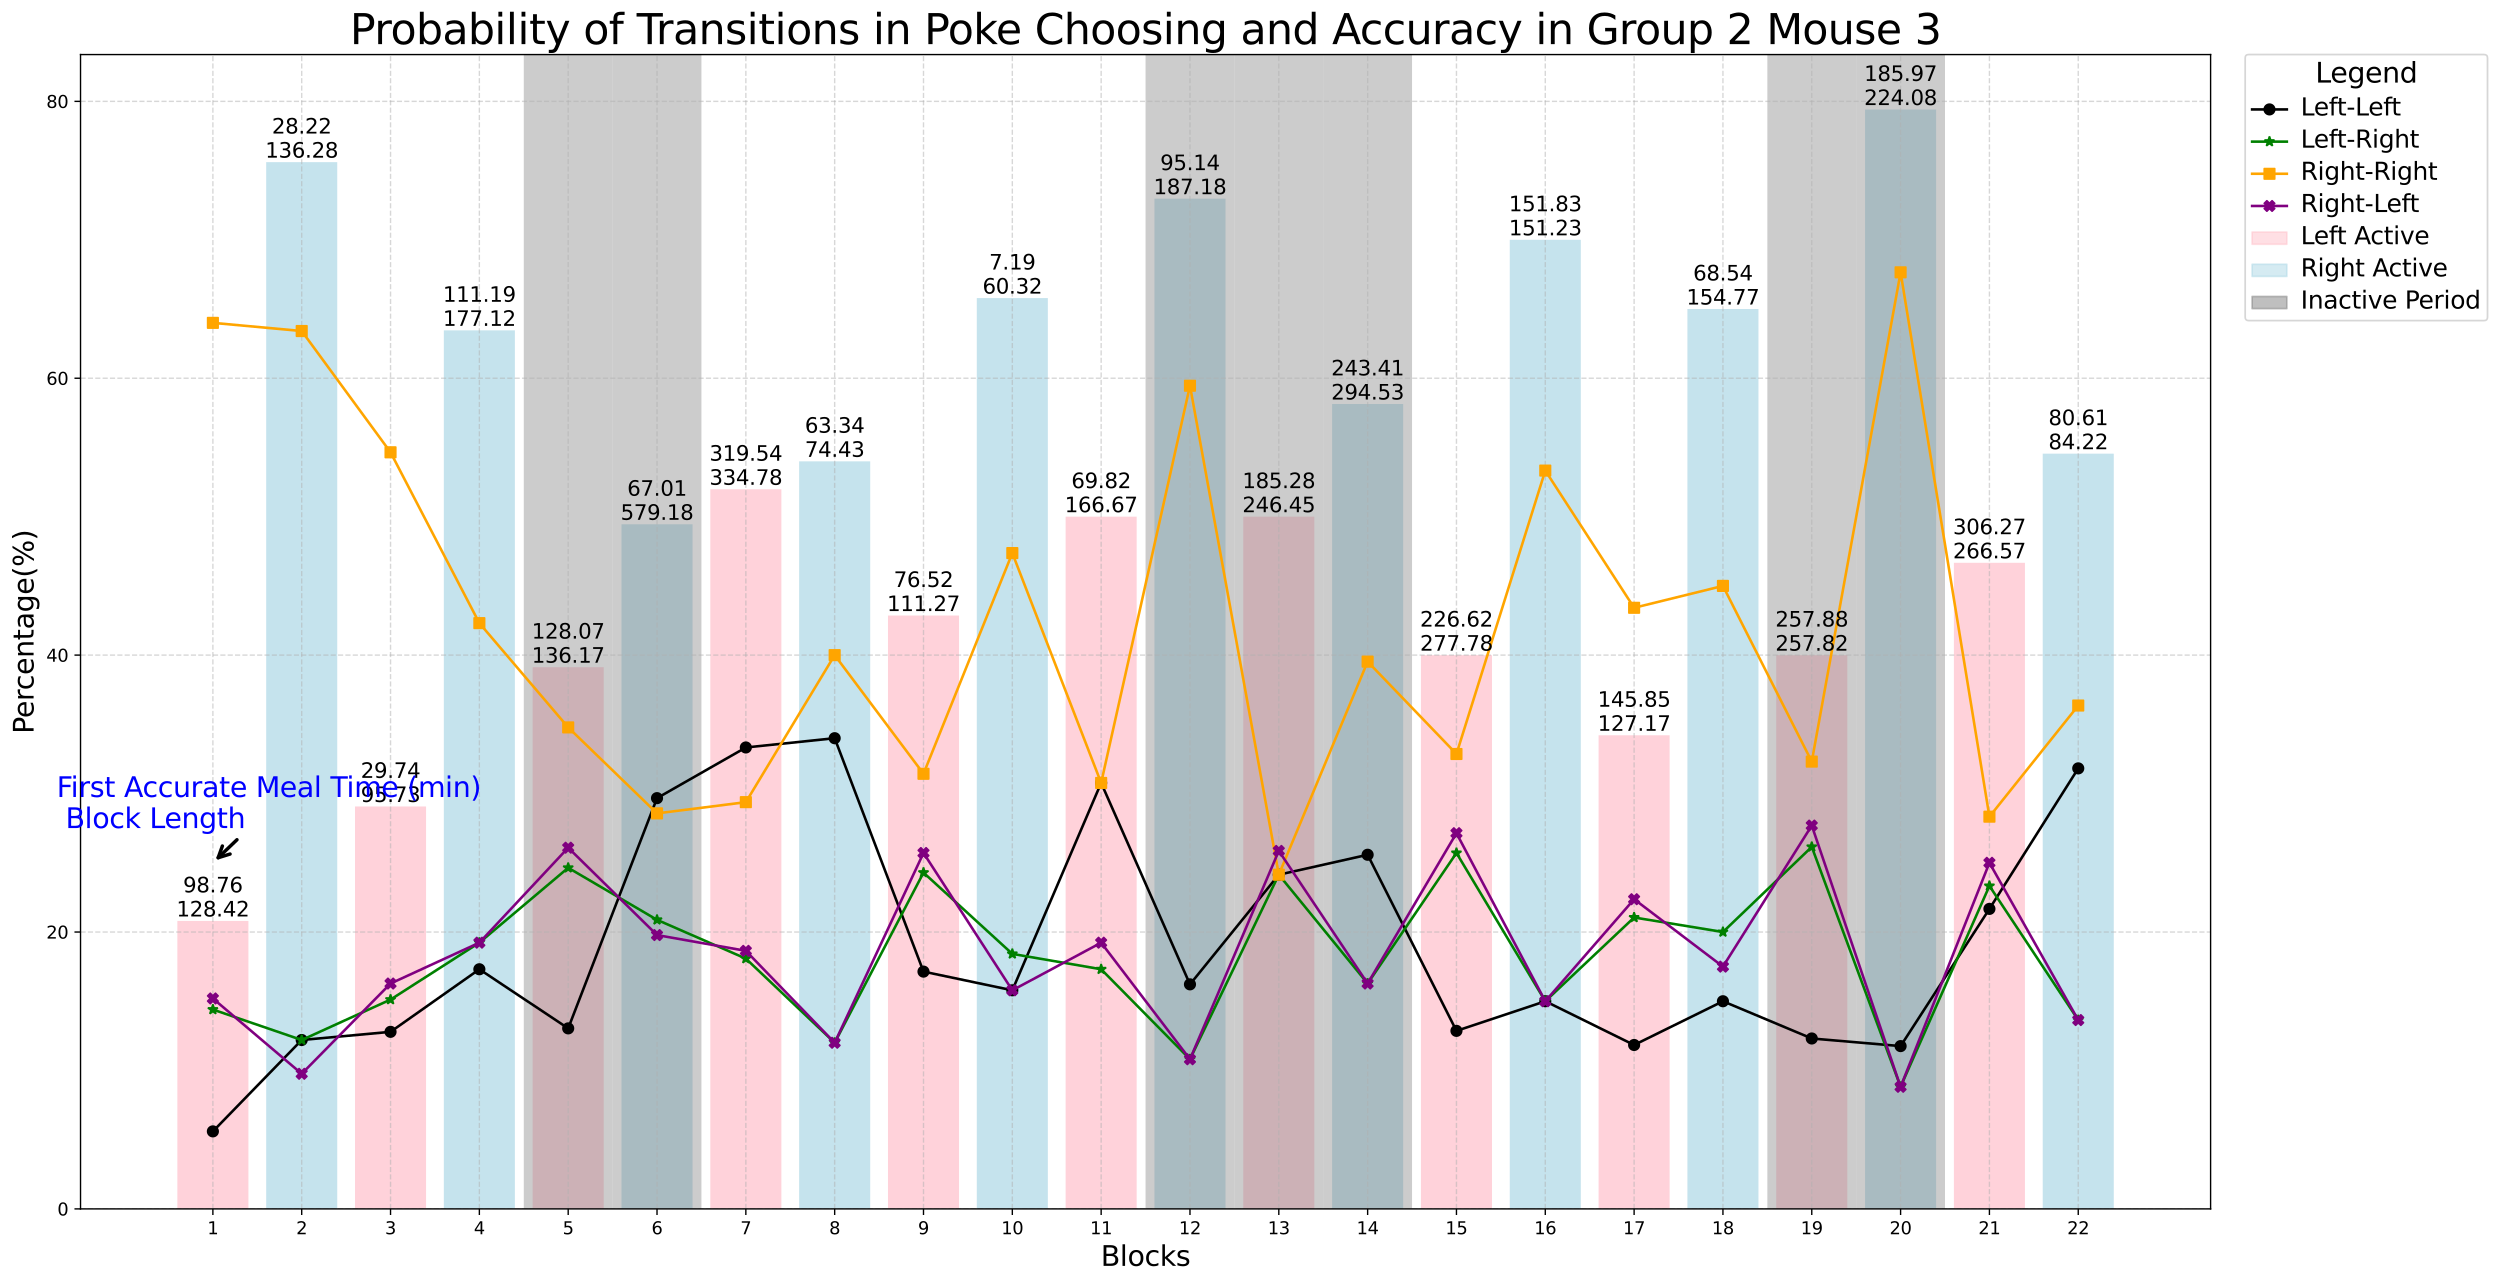 <?xml version="1.0" encoding="utf-8" standalone="no"?>
<!DOCTYPE svg PUBLIC "-//W3C//DTD SVG 1.1//EN"
  "http://www.w3.org/Graphics/SVG/1.1/DTD/svg11.dtd">
<svg xmlns:xlink="http://www.w3.org/1999/xlink" width="1440.798pt" height="740.079pt" viewBox="0 0 1440.798 740.079" xmlns="http://www.w3.org/2000/svg" version="1.1">
 <defs>
  <style type="text/css">*{stroke-linejoin: round; stroke-linecap: butt}</style>
 </defs>
 <g id="figure_1">
  <g id="patch_1">
   <path d="M 0 740.079 
L 1440.798 740.079 
L 1440.798 0 
L 0 0 
z
" style="fill: #ffffff"/>
  </g>
  <g id="axes_1">
   <g id="patch_2">
    <path d="M 46.41 696.716 
L 1274.01 696.716 
L 1274.01 31.436 
L 46.41 31.436 
z
" style="fill: #ffffff"/>
   </g>
   <g id="patch_3">
    <path d="M 102.21 696.716 
L 143.164 696.716 
L 143.164 530.756 
L 102.21 530.756 
z
" clip-path="url(#p9b4e17a8ca)" style="fill: #ffc0cb; opacity: 0.7"/>
   </g>
   <g id="patch_4">
    <path d="M 204.595 696.716 
L 245.549 696.716 
L 245.549 464.771 
L 204.595 464.771 
z
" clip-path="url(#p9b4e17a8ca)" style="fill: #ffc0cb; opacity: 0.7"/>
   </g>
   <g id="patch_5">
    <path d="M 306.981 696.716 
L 347.935 696.716 
L 347.935 384.504 
L 306.981 384.504 
z
" clip-path="url(#p9b4e17a8ca)" style="fill: #ffc0cb; opacity: 0.7"/>
   </g>
   <g id="patch_6">
    <path d="M 409.366 696.716 
L 450.32 696.716 
L 450.32 281.976 
L 409.366 281.976 
z
" clip-path="url(#p9b4e17a8ca)" style="fill: #ffc0cb; opacity: 0.7"/>
   </g>
   <g id="patch_7">
    <path d="M 511.751 696.716 
L 552.705 696.716 
L 552.705 354.743 
L 511.751 354.743 
z
" clip-path="url(#p9b4e17a8ca)" style="fill: #ffc0cb; opacity: 0.7"/>
   </g>
   <g id="patch_8">
    <path d="M 614.137 696.716 
L 655.091 696.716 
L 655.091 297.774 
L 614.137 297.774 
z
" clip-path="url(#p9b4e17a8ca)" style="fill: #ffc0cb; opacity: 0.7"/>
   </g>
   <g id="patch_9">
    <path d="M 716.522 696.716 
L 757.476 696.716 
L 757.476 297.774 
L 716.522 297.774 
z
" clip-path="url(#p9b4e17a8ca)" style="fill: #ffc0cb; opacity: 0.7"/>
   </g>
   <g id="patch_10">
    <path d="M 818.907 696.716 
L 859.861 696.716 
L 859.861 377.562 
L 818.907 377.562 
z
" clip-path="url(#p9b4e17a8ca)" style="fill: #ffc0cb; opacity: 0.7"/>
   </g>
   <g id="patch_11">
    <path d="M 921.293 696.716 
L 962.247 696.716 
L 962.247 423.76 
L 921.293 423.76 
z
" clip-path="url(#p9b4e17a8ca)" style="fill: #ffc0cb; opacity: 0.7"/>
   </g>
   <g id="patch_12">
    <path d="M 1023.678 696.716 
L 1064.632 696.716 
L 1064.632 377.562 
L 1023.678 377.562 
z
" clip-path="url(#p9b4e17a8ca)" style="fill: #ffc0cb; opacity: 0.7"/>
   </g>
   <g id="patch_13">
    <path d="M 1126.063 696.716 
L 1167.017 696.716 
L 1167.017 324.344 
L 1126.063 324.344 
z
" clip-path="url(#p9b4e17a8ca)" style="fill: #ffc0cb; opacity: 0.7"/>
   </g>
   <g id="patch_14">
    <path d="M 153.403 696.716 
L 194.357 696.716 
L 194.357 93.436 
L 153.403 93.436 
z
" clip-path="url(#p9b4e17a8ca)" style="fill: #add8e6; opacity: 0.7"/>
   </g>
   <g id="patch_15">
    <path d="M 255.788 696.716 
L 296.742 696.716 
L 296.742 190.379 
L 255.788 190.379 
z
" clip-path="url(#p9b4e17a8ca)" style="fill: #add8e6; opacity: 0.7"/>
   </g>
   <g id="patch_16">
    <path d="M 358.173 696.716 
L 399.127 696.716 
L 399.127 302.162 
L 358.173 302.162 
z
" clip-path="url(#p9b4e17a8ca)" style="fill: #add8e6; opacity: 0.7"/>
   </g>
   <g id="patch_17">
    <path d="M 460.559 696.716 
L 501.513 696.716 
L 501.513 265.859 
L 460.559 265.859 
z
" clip-path="url(#p9b4e17a8ca)" style="fill: #add8e6; opacity: 0.7"/>
   </g>
   <g id="patch_18">
    <path d="M 562.944 696.716 
L 603.898 696.716 
L 603.898 171.788 
L 562.944 171.788 
z
" clip-path="url(#p9b4e17a8ca)" style="fill: #add8e6; opacity: 0.7"/>
   </g>
   <g id="patch_19">
    <path d="M 665.329 696.716 
L 706.283 696.716 
L 706.283 114.5 
L 665.329 114.5 
z
" clip-path="url(#p9b4e17a8ca)" style="fill: #add8e6; opacity: 0.7"/>
   </g>
   <g id="patch_20">
    <path d="M 767.715 696.716 
L 808.669 696.716 
L 808.669 232.826 
L 767.715 232.826 
z
" clip-path="url(#p9b4e17a8ca)" style="fill: #add8e6; opacity: 0.7"/>
   </g>
   <g id="patch_21">
    <path d="M 870.1 696.716 
L 911.054 696.716 
L 911.054 138.197 
L 870.1 138.197 
z
" clip-path="url(#p9b4e17a8ca)" style="fill: #add8e6; opacity: 0.7"/>
   </g>
   <g id="patch_22">
    <path d="M 972.485 696.716 
L 1013.439 696.716 
L 1013.439 178.091 
L 972.485 178.091 
z
" clip-path="url(#p9b4e17a8ca)" style="fill: #add8e6; opacity: 0.7"/>
   </g>
   <g id="patch_23">
    <path d="M 1074.871 696.716 
L 1115.825 696.716 
L 1115.825 63.116 
L 1074.871 63.116 
z
" clip-path="url(#p9b4e17a8ca)" style="fill: #add8e6; opacity: 0.7"/>
   </g>
   <g id="patch_24">
    <path d="M 1177.256 696.716 
L 1218.21 696.716 
L 1218.21 261.47 
L 1177.256 261.47 
z
" clip-path="url(#p9b4e17a8ca)" style="fill: #add8e6; opacity: 0.7"/>
   </g>
   <g id="patch_25">
    <path d="M 301.861 696.716 
L 301.861 31.436 
L 353.054 31.436 
L 353.054 696.716 
z
" clip-path="url(#p9b4e17a8ca)" style="fill: #808080; opacity: 0.4"/>
   </g>
   <g id="patch_26">
    <path d="M 353.054 696.716 
L 353.054 31.436 
L 404.247 31.436 
L 404.247 696.716 
z
" clip-path="url(#p9b4e17a8ca)" style="fill: #808080; opacity: 0.4"/>
   </g>
   <g id="patch_27">
    <path d="M 660.21 696.716 
L 660.21 31.436 
L 711.403 31.436 
L 711.403 696.716 
z
" clip-path="url(#p9b4e17a8ca)" style="fill: #808080; opacity: 0.4"/>
   </g>
   <g id="patch_28">
    <path d="M 711.403 696.716 
L 711.403 31.436 
L 762.595 31.436 
L 762.595 696.716 
z
" clip-path="url(#p9b4e17a8ca)" style="fill: #808080; opacity: 0.4"/>
   </g>
   <g id="patch_29">
    <path d="M 762.595 696.716 
L 762.595 31.436 
L 813.788 31.436 
L 813.788 696.716 
z
" clip-path="url(#p9b4e17a8ca)" style="fill: #808080; opacity: 0.4"/>
   </g>
   <g id="patch_30">
    <path d="M 1018.559 696.716 
L 1018.559 31.436 
L 1069.751 31.436 
L 1069.751 696.716 
z
" clip-path="url(#p9b4e17a8ca)" style="fill: #808080; opacity: 0.4"/>
   </g>
   <g id="patch_31">
    <path d="M 1069.751 696.716 
L 1069.751 31.436 
L 1120.944 31.436 
L 1120.944 696.716 
z
" clip-path="url(#p9b4e17a8ca)" style="fill: #808080; opacity: 0.4"/>
   </g>
   <g id="matplotlib.axis_1">
    <g id="xtick_1">
     <g id="line2d_1">
      <path d="M 122.687 696.716 
L 122.687 31.436 
" clip-path="url(#p9b4e17a8ca)" style="fill: none; stroke-dasharray: 2.96,1.28; stroke-dashoffset: 0; stroke: #b0b0b0; stroke-opacity: 0.5; stroke-width: 0.8"/>
     </g>
     <g id="line2d_2">
      <defs>
       <path id="m1bfc3c4f36" d="M 0 0 
L 0 3.5 
" style="stroke: #000000; stroke-width: 0.8"/>
      </defs>
      <g>
       <use xlink:href="#m1bfc3c4f36" x="122.687" y="696.716" style="stroke: #000000; stroke-width: 0.8"/>
      </g>
     </g>
     <g id="text_1">
      <!-- 1 -->
      <g transform="translate(119.506 711.315) scale(0.1 -0.1)">
       <defs>
        <path id="DejaVuSans-31" d="M 794 531 
L 1825 531 
L 1825 4091 
L 703 3866 
L 703 4441 
L 1819 4666 
L 2450 4666 
L 2450 531 
L 3481 531 
L 3481 0 
L 794 0 
L 794 531 
z
" transform="scale(0.016)"/>
       </defs>
       <use xlink:href="#DejaVuSans-31"/>
      </g>
     </g>
    </g>
    <g id="xtick_2">
     <g id="line2d_3">
      <path d="M 173.88 696.716 
L 173.88 31.436 
" clip-path="url(#p9b4e17a8ca)" style="fill: none; stroke-dasharray: 2.96,1.28; stroke-dashoffset: 0; stroke: #b0b0b0; stroke-opacity: 0.5; stroke-width: 0.8"/>
     </g>
     <g id="line2d_4">
      <g>
       <use xlink:href="#m1bfc3c4f36" x="173.88" y="696.716" style="stroke: #000000; stroke-width: 0.8"/>
      </g>
     </g>
     <g id="text_2">
      <!-- 2 -->
      <g transform="translate(170.698 711.315) scale(0.1 -0.1)">
       <defs>
        <path id="DejaVuSans-32" d="M 1228 531 
L 3431 531 
L 3431 0 
L 469 0 
L 469 531 
Q 828 903 1448 1529 
Q 2069 2156 2228 2338 
Q 2531 2678 2651 2914 
Q 2772 3150 2772 3378 
Q 2772 3750 2511 3984 
Q 2250 4219 1831 4219 
Q 1534 4219 1204 4116 
Q 875 4013 500 3803 
L 500 4441 
Q 881 4594 1212 4672 
Q 1544 4750 1819 4750 
Q 2544 4750 2975 4387 
Q 3406 4025 3406 3419 
Q 3406 3131 3298 2873 
Q 3191 2616 2906 2266 
Q 2828 2175 2409 1742 
Q 1991 1309 1228 531 
z
" transform="scale(0.016)"/>
       </defs>
       <use xlink:href="#DejaVuSans-32"/>
      </g>
     </g>
    </g>
    <g id="xtick_3">
     <g id="line2d_5">
      <path d="M 225.072 696.716 
L 225.072 31.436 
" clip-path="url(#p9b4e17a8ca)" style="fill: none; stroke-dasharray: 2.96,1.28; stroke-dashoffset: 0; stroke: #b0b0b0; stroke-opacity: 0.5; stroke-width: 0.8"/>
     </g>
     <g id="line2d_6">
      <g>
       <use xlink:href="#m1bfc3c4f36" x="225.072" y="696.716" style="stroke: #000000; stroke-width: 0.8"/>
      </g>
     </g>
     <g id="text_3">
      <!-- 3 -->
      <g transform="translate(221.891 711.315) scale(0.1 -0.1)">
       <defs>
        <path id="DejaVuSans-33" d="M 2597 2516 
Q 3050 2419 3304 2112 
Q 3559 1806 3559 1356 
Q 3559 666 3084 287 
Q 2609 -91 1734 -91 
Q 1441 -91 1130 -33 
Q 819 25 488 141 
L 488 750 
Q 750 597 1062 519 
Q 1375 441 1716 441 
Q 2309 441 2620 675 
Q 2931 909 2931 1356 
Q 2931 1769 2642 2001 
Q 2353 2234 1838 2234 
L 1294 2234 
L 1294 2753 
L 1863 2753 
Q 2328 2753 2575 2939 
Q 2822 3125 2822 3475 
Q 2822 3834 2567 4026 
Q 2313 4219 1838 4219 
Q 1578 4219 1281 4162 
Q 984 4106 628 3988 
L 628 4550 
Q 988 4650 1302 4700 
Q 1616 4750 1894 4750 
Q 2613 4750 3031 4423 
Q 3450 4097 3450 3541 
Q 3450 3153 3228 2886 
Q 3006 2619 2597 2516 
z
" transform="scale(0.016)"/>
       </defs>
       <use xlink:href="#DejaVuSans-33"/>
      </g>
     </g>
    </g>
    <g id="xtick_4">
     <g id="line2d_7">
      <path d="M 276.265 696.716 
L 276.265 31.436 
" clip-path="url(#p9b4e17a8ca)" style="fill: none; stroke-dasharray: 2.96,1.28; stroke-dashoffset: 0; stroke: #b0b0b0; stroke-opacity: 0.5; stroke-width: 0.8"/>
     </g>
     <g id="line2d_8">
      <g>
       <use xlink:href="#m1bfc3c4f36" x="276.265" y="696.716" style="stroke: #000000; stroke-width: 0.8"/>
      </g>
     </g>
     <g id="text_4">
      <!-- 4 -->
      <g transform="translate(273.084 711.315) scale(0.1 -0.1)">
       <defs>
        <path id="DejaVuSans-34" d="M 2419 4116 
L 825 1625 
L 2419 1625 
L 2419 4116 
z
M 2253 4666 
L 3047 4666 
L 3047 1625 
L 3713 1625 
L 3713 1100 
L 3047 1100 
L 3047 0 
L 2419 0 
L 2419 1100 
L 313 1100 
L 313 1709 
L 2253 4666 
z
" transform="scale(0.016)"/>
       </defs>
       <use xlink:href="#DejaVuSans-34"/>
      </g>
     </g>
    </g>
    <g id="xtick_5">
     <g id="line2d_9">
      <path d="M 327.458 696.716 
L 327.458 31.436 
" clip-path="url(#p9b4e17a8ca)" style="fill: none; stroke-dasharray: 2.96,1.28; stroke-dashoffset: 0; stroke: #b0b0b0; stroke-opacity: 0.5; stroke-width: 0.8"/>
     </g>
     <g id="line2d_10">
      <g>
       <use xlink:href="#m1bfc3c4f36" x="327.458" y="696.716" style="stroke: #000000; stroke-width: 0.8"/>
      </g>
     </g>
     <g id="text_5">
      <!-- 5 -->
      <g transform="translate(324.276 711.315) scale(0.1 -0.1)">
       <defs>
        <path id="DejaVuSans-35" d="M 691 4666 
L 3169 4666 
L 3169 4134 
L 1269 4134 
L 1269 2991 
Q 1406 3038 1543 3061 
Q 1681 3084 1819 3084 
Q 2600 3084 3056 2656 
Q 3513 2228 3513 1497 
Q 3513 744 3044 326 
Q 2575 -91 1722 -91 
Q 1428 -91 1123 -41 
Q 819 9 494 109 
L 494 744 
Q 775 591 1075 516 
Q 1375 441 1709 441 
Q 2250 441 2565 725 
Q 2881 1009 2881 1497 
Q 2881 1984 2565 2268 
Q 2250 2553 1709 2553 
Q 1456 2553 1204 2497 
Q 953 2441 691 2322 
L 691 4666 
z
" transform="scale(0.016)"/>
       </defs>
       <use xlink:href="#DejaVuSans-35"/>
      </g>
     </g>
    </g>
    <g id="xtick_6">
     <g id="line2d_11">
      <path d="M 378.65 696.716 
L 378.65 31.436 
" clip-path="url(#p9b4e17a8ca)" style="fill: none; stroke-dasharray: 2.96,1.28; stroke-dashoffset: 0; stroke: #b0b0b0; stroke-opacity: 0.5; stroke-width: 0.8"/>
     </g>
     <g id="line2d_12">
      <g>
       <use xlink:href="#m1bfc3c4f36" x="378.65" y="696.716" style="stroke: #000000; stroke-width: 0.8"/>
      </g>
     </g>
     <g id="text_6">
      <!-- 6 -->
      <g transform="translate(375.469 711.315) scale(0.1 -0.1)">
       <defs>
        <path id="DejaVuSans-36" d="M 2113 2584 
Q 1688 2584 1439 2293 
Q 1191 2003 1191 1497 
Q 1191 994 1439 701 
Q 1688 409 2113 409 
Q 2538 409 2786 701 
Q 3034 994 3034 1497 
Q 3034 2003 2786 2293 
Q 2538 2584 2113 2584 
z
M 3366 4563 
L 3366 3988 
Q 3128 4100 2886 4159 
Q 2644 4219 2406 4219 
Q 1781 4219 1451 3797 
Q 1122 3375 1075 2522 
Q 1259 2794 1537 2939 
Q 1816 3084 2150 3084 
Q 2853 3084 3261 2657 
Q 3669 2231 3669 1497 
Q 3669 778 3244 343 
Q 2819 -91 2113 -91 
Q 1303 -91 875 529 
Q 447 1150 447 2328 
Q 447 3434 972 4092 
Q 1497 4750 2381 4750 
Q 2619 4750 2861 4703 
Q 3103 4656 3366 4563 
z
" transform="scale(0.016)"/>
       </defs>
       <use xlink:href="#DejaVuSans-36"/>
      </g>
     </g>
    </g>
    <g id="xtick_7">
     <g id="line2d_13">
      <path d="M 429.843 696.716 
L 429.843 31.436 
" clip-path="url(#p9b4e17a8ca)" style="fill: none; stroke-dasharray: 2.96,1.28; stroke-dashoffset: 0; stroke: #b0b0b0; stroke-opacity: 0.5; stroke-width: 0.8"/>
     </g>
     <g id="line2d_14">
      <g>
       <use xlink:href="#m1bfc3c4f36" x="429.843" y="696.716" style="stroke: #000000; stroke-width: 0.8"/>
      </g>
     </g>
     <g id="text_7">
      <!-- 7 -->
      <g transform="translate(426.662 711.315) scale(0.1 -0.1)">
       <defs>
        <path id="DejaVuSans-37" d="M 525 4666 
L 3525 4666 
L 3525 4397 
L 1831 0 
L 1172 0 
L 2766 4134 
L 525 4134 
L 525 4666 
z
" transform="scale(0.016)"/>
       </defs>
       <use xlink:href="#DejaVuSans-37"/>
      </g>
     </g>
    </g>
    <g id="xtick_8">
     <g id="line2d_15">
      <path d="M 481.036 696.716 
L 481.036 31.436 
" clip-path="url(#p9b4e17a8ca)" style="fill: none; stroke-dasharray: 2.96,1.28; stroke-dashoffset: 0; stroke: #b0b0b0; stroke-opacity: 0.5; stroke-width: 0.8"/>
     </g>
     <g id="line2d_16">
      <g>
       <use xlink:href="#m1bfc3c4f36" x="481.036" y="696.716" style="stroke: #000000; stroke-width: 0.8"/>
      </g>
     </g>
     <g id="text_8">
      <!-- 8 -->
      <g transform="translate(477.854 711.315) scale(0.1 -0.1)">
       <defs>
        <path id="DejaVuSans-38" d="M 2034 2216 
Q 1584 2216 1326 1975 
Q 1069 1734 1069 1313 
Q 1069 891 1326 650 
Q 1584 409 2034 409 
Q 2484 409 2743 651 
Q 3003 894 3003 1313 
Q 3003 1734 2745 1975 
Q 2488 2216 2034 2216 
z
M 1403 2484 
Q 997 2584 770 2862 
Q 544 3141 544 3541 
Q 544 4100 942 4425 
Q 1341 4750 2034 4750 
Q 2731 4750 3128 4425 
Q 3525 4100 3525 3541 
Q 3525 3141 3298 2862 
Q 3072 2584 2669 2484 
Q 3125 2378 3379 2068 
Q 3634 1759 3634 1313 
Q 3634 634 3220 271 
Q 2806 -91 2034 -91 
Q 1263 -91 848 271 
Q 434 634 434 1313 
Q 434 1759 690 2068 
Q 947 2378 1403 2484 
z
M 1172 3481 
Q 1172 3119 1398 2916 
Q 1625 2713 2034 2713 
Q 2441 2713 2670 2916 
Q 2900 3119 2900 3481 
Q 2900 3844 2670 4047 
Q 2441 4250 2034 4250 
Q 1625 4250 1398 4047 
Q 1172 3844 1172 3481 
z
" transform="scale(0.016)"/>
       </defs>
       <use xlink:href="#DejaVuSans-38"/>
      </g>
     </g>
    </g>
    <g id="xtick_9">
     <g id="line2d_17">
      <path d="M 532.228 696.716 
L 532.228 31.436 
" clip-path="url(#p9b4e17a8ca)" style="fill: none; stroke-dasharray: 2.96,1.28; stroke-dashoffset: 0; stroke: #b0b0b0; stroke-opacity: 0.5; stroke-width: 0.8"/>
     </g>
     <g id="line2d_18">
      <g>
       <use xlink:href="#m1bfc3c4f36" x="532.228" y="696.716" style="stroke: #000000; stroke-width: 0.8"/>
      </g>
     </g>
     <g id="text_9">
      <!-- 9 -->
      <g transform="translate(529.047 711.315) scale(0.1 -0.1)">
       <defs>
        <path id="DejaVuSans-39" d="M 703 97 
L 703 672 
Q 941 559 1184 500 
Q 1428 441 1663 441 
Q 2288 441 2617 861 
Q 2947 1281 2994 2138 
Q 2813 1869 2534 1725 
Q 2256 1581 1919 1581 
Q 1219 1581 811 2004 
Q 403 2428 403 3163 
Q 403 3881 828 4315 
Q 1253 4750 1959 4750 
Q 2769 4750 3195 4129 
Q 3622 3509 3622 2328 
Q 3622 1225 3098 567 
Q 2575 -91 1691 -91 
Q 1453 -91 1209 -44 
Q 966 3 703 97 
z
M 1959 2075 
Q 2384 2075 2632 2365 
Q 2881 2656 2881 3163 
Q 2881 3666 2632 3958 
Q 2384 4250 1959 4250 
Q 1534 4250 1286 3958 
Q 1038 3666 1038 3163 
Q 1038 2656 1286 2365 
Q 1534 2075 1959 2075 
z
" transform="scale(0.016)"/>
       </defs>
       <use xlink:href="#DejaVuSans-39"/>
      </g>
     </g>
    </g>
    <g id="xtick_10">
     <g id="line2d_19">
      <path d="M 583.421 696.716 
L 583.421 31.436 
" clip-path="url(#p9b4e17a8ca)" style="fill: none; stroke-dasharray: 2.96,1.28; stroke-dashoffset: 0; stroke: #b0b0b0; stroke-opacity: 0.5; stroke-width: 0.8"/>
     </g>
     <g id="line2d_20">
      <g>
       <use xlink:href="#m1bfc3c4f36" x="583.421" y="696.716" style="stroke: #000000; stroke-width: 0.8"/>
      </g>
     </g>
     <g id="text_10">
      <!-- 10 -->
      <g transform="translate(577.059 711.315) scale(0.1 -0.1)">
       <defs>
        <path id="DejaVuSans-30" d="M 2034 4250 
Q 1547 4250 1301 3770 
Q 1056 3291 1056 2328 
Q 1056 1369 1301 889 
Q 1547 409 2034 409 
Q 2525 409 2770 889 
Q 3016 1369 3016 2328 
Q 3016 3291 2770 3770 
Q 2525 4250 2034 4250 
z
M 2034 4750 
Q 2819 4750 3233 4129 
Q 3647 3509 3647 2328 
Q 3647 1150 3233 529 
Q 2819 -91 2034 -91 
Q 1250 -91 836 529 
Q 422 1150 422 2328 
Q 422 3509 836 4129 
Q 1250 4750 2034 4750 
z
" transform="scale(0.016)"/>
       </defs>
       <use xlink:href="#DejaVuSans-31"/>
       <use xlink:href="#DejaVuSans-30" x="63.623"/>
      </g>
     </g>
    </g>
    <g id="xtick_11">
     <g id="line2d_21">
      <path d="M 634.614 696.716 
L 634.614 31.436 
" clip-path="url(#p9b4e17a8ca)" style="fill: none; stroke-dasharray: 2.96,1.28; stroke-dashoffset: 0; stroke: #b0b0b0; stroke-opacity: 0.5; stroke-width: 0.8"/>
     </g>
     <g id="line2d_22">
      <g>
       <use xlink:href="#m1bfc3c4f36" x="634.614" y="696.716" style="stroke: #000000; stroke-width: 0.8"/>
      </g>
     </g>
     <g id="text_11">
      <!-- 11 -->
      <g transform="translate(628.251 711.315) scale(0.1 -0.1)">
       <use xlink:href="#DejaVuSans-31"/>
       <use xlink:href="#DejaVuSans-31" x="63.623"/>
      </g>
     </g>
    </g>
    <g id="xtick_12">
     <g id="line2d_23">
      <path d="M 685.806 696.716 
L 685.806 31.436 
" clip-path="url(#p9b4e17a8ca)" style="fill: none; stroke-dasharray: 2.96,1.28; stroke-dashoffset: 0; stroke: #b0b0b0; stroke-opacity: 0.5; stroke-width: 0.8"/>
     </g>
     <g id="line2d_24">
      <g>
       <use xlink:href="#m1bfc3c4f36" x="685.806" y="696.716" style="stroke: #000000; stroke-width: 0.8"/>
      </g>
     </g>
     <g id="text_12">
      <!-- 12 -->
      <g transform="translate(679.444 711.315) scale(0.1 -0.1)">
       <use xlink:href="#DejaVuSans-31"/>
       <use xlink:href="#DejaVuSans-32" x="63.623"/>
      </g>
     </g>
    </g>
    <g id="xtick_13">
     <g id="line2d_25">
      <path d="M 736.999 696.716 
L 736.999 31.436 
" clip-path="url(#p9b4e17a8ca)" style="fill: none; stroke-dasharray: 2.96,1.28; stroke-dashoffset: 0; stroke: #b0b0b0; stroke-opacity: 0.5; stroke-width: 0.8"/>
     </g>
     <g id="line2d_26">
      <g>
       <use xlink:href="#m1bfc3c4f36" x="736.999" y="696.716" style="stroke: #000000; stroke-width: 0.8"/>
      </g>
     </g>
     <g id="text_13">
      <!-- 13 -->
      <g transform="translate(730.636 711.315) scale(0.1 -0.1)">
       <use xlink:href="#DejaVuSans-31"/>
       <use xlink:href="#DejaVuSans-33" x="63.623"/>
      </g>
     </g>
    </g>
    <g id="xtick_14">
     <g id="line2d_27">
      <path d="M 788.192 696.716 
L 788.192 31.436 
" clip-path="url(#p9b4e17a8ca)" style="fill: none; stroke-dasharray: 2.96,1.28; stroke-dashoffset: 0; stroke: #b0b0b0; stroke-opacity: 0.5; stroke-width: 0.8"/>
     </g>
     <g id="line2d_28">
      <g>
       <use xlink:href="#m1bfc3c4f36" x="788.192" y="696.716" style="stroke: #000000; stroke-width: 0.8"/>
      </g>
     </g>
     <g id="text_14">
      <!-- 14 -->
      <g transform="translate(781.829 711.315) scale(0.1 -0.1)">
       <use xlink:href="#DejaVuSans-31"/>
       <use xlink:href="#DejaVuSans-34" x="63.623"/>
      </g>
     </g>
    </g>
    <g id="xtick_15">
     <g id="line2d_29">
      <path d="M 839.384 696.716 
L 839.384 31.436 
" clip-path="url(#p9b4e17a8ca)" style="fill: none; stroke-dasharray: 2.96,1.28; stroke-dashoffset: 0; stroke: #b0b0b0; stroke-opacity: 0.5; stroke-width: 0.8"/>
     </g>
     <g id="line2d_30">
      <g>
       <use xlink:href="#m1bfc3c4f36" x="839.384" y="696.716" style="stroke: #000000; stroke-width: 0.8"/>
      </g>
     </g>
     <g id="text_15">
      <!-- 15 -->
      <g transform="translate(833.022 711.315) scale(0.1 -0.1)">
       <use xlink:href="#DejaVuSans-31"/>
       <use xlink:href="#DejaVuSans-35" x="63.623"/>
      </g>
     </g>
    </g>
    <g id="xtick_16">
     <g id="line2d_31">
      <path d="M 890.577 696.716 
L 890.577 31.436 
" clip-path="url(#p9b4e17a8ca)" style="fill: none; stroke-dasharray: 2.96,1.28; stroke-dashoffset: 0; stroke: #b0b0b0; stroke-opacity: 0.5; stroke-width: 0.8"/>
     </g>
     <g id="line2d_32">
      <g>
       <use xlink:href="#m1bfc3c4f36" x="890.577" y="696.716" style="stroke: #000000; stroke-width: 0.8"/>
      </g>
     </g>
     <g id="text_16">
      <!-- 16 -->
      <g transform="translate(884.214 711.315) scale(0.1 -0.1)">
       <use xlink:href="#DejaVuSans-31"/>
       <use xlink:href="#DejaVuSans-36" x="63.623"/>
      </g>
     </g>
    </g>
    <g id="xtick_17">
     <g id="line2d_33">
      <path d="M 941.77 696.716 
L 941.77 31.436 
" clip-path="url(#p9b4e17a8ca)" style="fill: none; stroke-dasharray: 2.96,1.28; stroke-dashoffset: 0; stroke: #b0b0b0; stroke-opacity: 0.5; stroke-width: 0.8"/>
     </g>
     <g id="line2d_34">
      <g>
       <use xlink:href="#m1bfc3c4f36" x="941.77" y="696.716" style="stroke: #000000; stroke-width: 0.8"/>
      </g>
     </g>
     <g id="text_17">
      <!-- 17 -->
      <g transform="translate(935.407 711.315) scale(0.1 -0.1)">
       <use xlink:href="#DejaVuSans-31"/>
       <use xlink:href="#DejaVuSans-37" x="63.623"/>
      </g>
     </g>
    </g>
    <g id="xtick_18">
     <g id="line2d_35">
      <path d="M 992.962 696.716 
L 992.962 31.436 
" clip-path="url(#p9b4e17a8ca)" style="fill: none; stroke-dasharray: 2.96,1.28; stroke-dashoffset: 0; stroke: #b0b0b0; stroke-opacity: 0.5; stroke-width: 0.8"/>
     </g>
     <g id="line2d_36">
      <g>
       <use xlink:href="#m1bfc3c4f36" x="992.962" y="696.716" style="stroke: #000000; stroke-width: 0.8"/>
      </g>
     </g>
     <g id="text_18">
      <!-- 18 -->
      <g transform="translate(986.6 711.315) scale(0.1 -0.1)">
       <use xlink:href="#DejaVuSans-31"/>
       <use xlink:href="#DejaVuSans-38" x="63.623"/>
      </g>
     </g>
    </g>
    <g id="xtick_19">
     <g id="line2d_37">
      <path d="M 1044.155 696.716 
L 1044.155 31.436 
" clip-path="url(#p9b4e17a8ca)" style="fill: none; stroke-dasharray: 2.96,1.28; stroke-dashoffset: 0; stroke: #b0b0b0; stroke-opacity: 0.5; stroke-width: 0.8"/>
     </g>
     <g id="line2d_38">
      <g>
       <use xlink:href="#m1bfc3c4f36" x="1044.155" y="696.716" style="stroke: #000000; stroke-width: 0.8"/>
      </g>
     </g>
     <g id="text_19">
      <!-- 19 -->
      <g transform="translate(1037.792 711.315) scale(0.1 -0.1)">
       <use xlink:href="#DejaVuSans-31"/>
       <use xlink:href="#DejaVuSans-39" x="63.623"/>
      </g>
     </g>
    </g>
    <g id="xtick_20">
     <g id="line2d_39">
      <path d="M 1095.348 696.716 
L 1095.348 31.436 
" clip-path="url(#p9b4e17a8ca)" style="fill: none; stroke-dasharray: 2.96,1.28; stroke-dashoffset: 0; stroke: #b0b0b0; stroke-opacity: 0.5; stroke-width: 0.8"/>
     </g>
     <g id="line2d_40">
      <g>
       <use xlink:href="#m1bfc3c4f36" x="1095.348" y="696.716" style="stroke: #000000; stroke-width: 0.8"/>
      </g>
     </g>
     <g id="text_20">
      <!-- 20 -->
      <g transform="translate(1088.985 711.315) scale(0.1 -0.1)">
       <use xlink:href="#DejaVuSans-32"/>
       <use xlink:href="#DejaVuSans-30" x="63.623"/>
      </g>
     </g>
    </g>
    <g id="xtick_21">
     <g id="line2d_41">
      <path d="M 1146.54 696.716 
L 1146.54 31.436 
" clip-path="url(#p9b4e17a8ca)" style="fill: none; stroke-dasharray: 2.96,1.28; stroke-dashoffset: 0; stroke: #b0b0b0; stroke-opacity: 0.5; stroke-width: 0.8"/>
     </g>
     <g id="line2d_42">
      <g>
       <use xlink:href="#m1bfc3c4f36" x="1146.54" y="696.716" style="stroke: #000000; stroke-width: 0.8"/>
      </g>
     </g>
     <g id="text_21">
      <!-- 21 -->
      <g transform="translate(1140.178 711.315) scale(0.1 -0.1)">
       <use xlink:href="#DejaVuSans-32"/>
       <use xlink:href="#DejaVuSans-31" x="63.623"/>
      </g>
     </g>
    </g>
    <g id="xtick_22">
     <g id="line2d_43">
      <path d="M 1197.733 696.716 
L 1197.733 31.436 
" clip-path="url(#p9b4e17a8ca)" style="fill: none; stroke-dasharray: 2.96,1.28; stroke-dashoffset: 0; stroke: #b0b0b0; stroke-opacity: 0.5; stroke-width: 0.8"/>
     </g>
     <g id="line2d_44">
      <g>
       <use xlink:href="#m1bfc3c4f36" x="1197.733" y="696.716" style="stroke: #000000; stroke-width: 0.8"/>
      </g>
     </g>
     <g id="text_22">
      <!-- 22 -->
      <g transform="translate(1191.37 711.315) scale(0.1 -0.1)">
       <use xlink:href="#DejaVuSans-32"/>
       <use xlink:href="#DejaVuSans-32" x="63.623"/>
      </g>
     </g>
    </g>
    <g id="text_23">
     <!-- Blocks -->
     <g transform="translate(634.405 729.552) scale(0.16 -0.16)">
      <defs>
       <path id="DejaVuSans-42" d="M 1259 2228 
L 1259 519 
L 2272 519 
Q 2781 519 3026 730 
Q 3272 941 3272 1375 
Q 3272 1813 3026 2020 
Q 2781 2228 2272 2228 
L 1259 2228 
z
M 1259 4147 
L 1259 2741 
L 2194 2741 
Q 2656 2741 2882 2914 
Q 3109 3088 3109 3444 
Q 3109 3797 2882 3972 
Q 2656 4147 2194 4147 
L 1259 4147 
z
M 628 4666 
L 2241 4666 
Q 2963 4666 3353 4366 
Q 3744 4066 3744 3513 
Q 3744 3084 3544 2831 
Q 3344 2578 2956 2516 
Q 3422 2416 3680 2098 
Q 3938 1781 3938 1306 
Q 3938 681 3513 340 
Q 3088 0 2303 0 
L 628 0 
L 628 4666 
z
" transform="scale(0.016)"/>
       <path id="DejaVuSans-6c" d="M 603 4863 
L 1178 4863 
L 1178 0 
L 603 0 
L 603 4863 
z
" transform="scale(0.016)"/>
       <path id="DejaVuSans-6f" d="M 1959 3097 
Q 1497 3097 1228 2736 
Q 959 2375 959 1747 
Q 959 1119 1226 758 
Q 1494 397 1959 397 
Q 2419 397 2687 759 
Q 2956 1122 2956 1747 
Q 2956 2369 2687 2733 
Q 2419 3097 1959 3097 
z
M 1959 3584 
Q 2709 3584 3137 3096 
Q 3566 2609 3566 1747 
Q 3566 888 3137 398 
Q 2709 -91 1959 -91 
Q 1206 -91 779 398 
Q 353 888 353 1747 
Q 353 2609 779 3096 
Q 1206 3584 1959 3584 
z
" transform="scale(0.016)"/>
       <path id="DejaVuSans-63" d="M 3122 3366 
L 3122 2828 
Q 2878 2963 2633 3030 
Q 2388 3097 2138 3097 
Q 1578 3097 1268 2742 
Q 959 2388 959 1747 
Q 959 1106 1268 751 
Q 1578 397 2138 397 
Q 2388 397 2633 464 
Q 2878 531 3122 666 
L 3122 134 
Q 2881 22 2623 -34 
Q 2366 -91 2075 -91 
Q 1284 -91 818 406 
Q 353 903 353 1747 
Q 353 2603 823 3093 
Q 1294 3584 2113 3584 
Q 2378 3584 2631 3529 
Q 2884 3475 3122 3366 
z
" transform="scale(0.016)"/>
       <path id="DejaVuSans-6b" d="M 581 4863 
L 1159 4863 
L 1159 1991 
L 2875 3500 
L 3609 3500 
L 1753 1863 
L 3688 0 
L 2938 0 
L 1159 1709 
L 1159 0 
L 581 0 
L 581 4863 
z
" transform="scale(0.016)"/>
       <path id="DejaVuSans-73" d="M 2834 3397 
L 2834 2853 
Q 2591 2978 2328 3040 
Q 2066 3103 1784 3103 
Q 1356 3103 1142 2972 
Q 928 2841 928 2578 
Q 928 2378 1081 2264 
Q 1234 2150 1697 2047 
L 1894 2003 
Q 2506 1872 2764 1633 
Q 3022 1394 3022 966 
Q 3022 478 2636 193 
Q 2250 -91 1575 -91 
Q 1294 -91 989 -36 
Q 684 19 347 128 
L 347 722 
Q 666 556 975 473 
Q 1284 391 1588 391 
Q 1994 391 2212 530 
Q 2431 669 2431 922 
Q 2431 1156 2273 1281 
Q 2116 1406 1581 1522 
L 1381 1569 
Q 847 1681 609 1914 
Q 372 2147 372 2553 
Q 372 3047 722 3315 
Q 1072 3584 1716 3584 
Q 2034 3584 2315 3537 
Q 2597 3491 2834 3397 
z
" transform="scale(0.016)"/>
      </defs>
      <use xlink:href="#DejaVuSans-42"/>
      <use xlink:href="#DejaVuSans-6c" x="68.604"/>
      <use xlink:href="#DejaVuSans-6f" x="96.387"/>
      <use xlink:href="#DejaVuSans-63" x="157.568"/>
      <use xlink:href="#DejaVuSans-6b" x="212.549"/>
      <use xlink:href="#DejaVuSans-73" x="270.459"/>
     </g>
    </g>
   </g>
   <g id="matplotlib.axis_2">
    <g id="ytick_1">
     <g id="line2d_45">
      <path d="M 46.41 696.716 
L 1274.01 696.716 
" clip-path="url(#p9b4e17a8ca)" style="fill: none; stroke-dasharray: 2.96,1.28; stroke-dashoffset: 0; stroke: #b0b0b0; stroke-opacity: 0.5; stroke-width: 0.8"/>
     </g>
     <g id="line2d_46">
      <defs>
       <path id="ma0dd59a96e" d="M 0 0 
L -3.5 0 
" style="stroke: #000000; stroke-width: 0.8"/>
      </defs>
      <g>
       <use xlink:href="#ma0dd59a96e" x="46.41" y="696.716" style="stroke: #000000; stroke-width: 0.8"/>
      </g>
     </g>
     <g id="text_24">
      <!-- 0 -->
      <g transform="translate(33.047 700.515) scale(0.1 -0.1)">
       <use xlink:href="#DejaVuSans-30"/>
      </g>
     </g>
    </g>
    <g id="ytick_2">
     <g id="line2d_47">
      <path d="M 46.41 537.139 
L 1274.01 537.139 
" clip-path="url(#p9b4e17a8ca)" style="fill: none; stroke-dasharray: 2.96,1.28; stroke-dashoffset: 0; stroke: #b0b0b0; stroke-opacity: 0.5; stroke-width: 0.8"/>
     </g>
     <g id="line2d_48">
      <g>
       <use xlink:href="#ma0dd59a96e" x="46.41" y="537.139" style="stroke: #000000; stroke-width: 0.8"/>
      </g>
     </g>
     <g id="text_25">
      <!-- 20 -->
      <g transform="translate(26.685 540.939) scale(0.1 -0.1)">
       <use xlink:href="#DejaVuSans-32"/>
       <use xlink:href="#DejaVuSans-30" x="63.623"/>
      </g>
     </g>
    </g>
    <g id="ytick_3">
     <g id="line2d_49">
      <path d="M 46.41 377.562 
L 1274.01 377.562 
" clip-path="url(#p9b4e17a8ca)" style="fill: none; stroke-dasharray: 2.96,1.28; stroke-dashoffset: 0; stroke: #b0b0b0; stroke-opacity: 0.5; stroke-width: 0.8"/>
     </g>
     <g id="line2d_50">
      <g>
       <use xlink:href="#ma0dd59a96e" x="46.41" y="377.562" style="stroke: #000000; stroke-width: 0.8"/>
      </g>
     </g>
     <g id="text_26">
      <!-- 40 -->
      <g transform="translate(26.685 381.362) scale(0.1 -0.1)">
       <use xlink:href="#DejaVuSans-34"/>
       <use xlink:href="#DejaVuSans-30" x="63.623"/>
      </g>
     </g>
    </g>
    <g id="ytick_4">
     <g id="line2d_51">
      <path d="M 46.41 217.986 
L 1274.01 217.986 
" clip-path="url(#p9b4e17a8ca)" style="fill: none; stroke-dasharray: 2.96,1.28; stroke-dashoffset: 0; stroke: #b0b0b0; stroke-opacity: 0.5; stroke-width: 0.8"/>
     </g>
     <g id="line2d_52">
      <g>
       <use xlink:href="#ma0dd59a96e" x="46.41" y="217.986" style="stroke: #000000; stroke-width: 0.8"/>
      </g>
     </g>
     <g id="text_27">
      <!-- 60 -->
      <g transform="translate(26.685 221.785) scale(0.1 -0.1)">
       <use xlink:href="#DejaVuSans-36"/>
       <use xlink:href="#DejaVuSans-30" x="63.623"/>
      </g>
     </g>
    </g>
    <g id="ytick_5">
     <g id="line2d_53">
      <path d="M 46.41 58.409 
L 1274.01 58.409 
" clip-path="url(#p9b4e17a8ca)" style="fill: none; stroke-dasharray: 2.96,1.28; stroke-dashoffset: 0; stroke: #b0b0b0; stroke-opacity: 0.5; stroke-width: 0.8"/>
     </g>
     <g id="line2d_54">
      <g>
       <use xlink:href="#ma0dd59a96e" x="46.41" y="58.409" style="stroke: #000000; stroke-width: 0.8"/>
      </g>
     </g>
     <g id="text_28">
      <!-- 80 -->
      <g transform="translate(26.685 62.208) scale(0.1 -0.1)">
       <use xlink:href="#DejaVuSans-38"/>
       <use xlink:href="#DejaVuSans-30" x="63.623"/>
      </g>
     </g>
    </g>
    <g id="text_29">
     <!-- Percentage(%) -->
     <g transform="translate(19.358 422.916) rotate(-90) scale(0.16 -0.16)">
      <defs>
       <path id="DejaVuSans-50" d="M 1259 4147 
L 1259 2394 
L 2053 2394 
Q 2494 2394 2734 2622 
Q 2975 2850 2975 3272 
Q 2975 3691 2734 3919 
Q 2494 4147 2053 4147 
L 1259 4147 
z
M 628 4666 
L 2053 4666 
Q 2838 4666 3239 4311 
Q 3641 3956 3641 3272 
Q 3641 2581 3239 2228 
Q 2838 1875 2053 1875 
L 1259 1875 
L 1259 0 
L 628 0 
L 628 4666 
z
" transform="scale(0.016)"/>
       <path id="DejaVuSans-65" d="M 3597 1894 
L 3597 1613 
L 953 1613 
Q 991 1019 1311 708 
Q 1631 397 2203 397 
Q 2534 397 2845 478 
Q 3156 559 3463 722 
L 3463 178 
Q 3153 47 2828 -22 
Q 2503 -91 2169 -91 
Q 1331 -91 842 396 
Q 353 884 353 1716 
Q 353 2575 817 3079 
Q 1281 3584 2069 3584 
Q 2775 3584 3186 3129 
Q 3597 2675 3597 1894 
z
M 3022 2063 
Q 3016 2534 2758 2815 
Q 2500 3097 2075 3097 
Q 1594 3097 1305 2825 
Q 1016 2553 972 2059 
L 3022 2063 
z
" transform="scale(0.016)"/>
       <path id="DejaVuSans-72" d="M 2631 2963 
Q 2534 3019 2420 3045 
Q 2306 3072 2169 3072 
Q 1681 3072 1420 2755 
Q 1159 2438 1159 1844 
L 1159 0 
L 581 0 
L 581 3500 
L 1159 3500 
L 1159 2956 
Q 1341 3275 1631 3429 
Q 1922 3584 2338 3584 
Q 2397 3584 2469 3576 
Q 2541 3569 2628 3553 
L 2631 2963 
z
" transform="scale(0.016)"/>
       <path id="DejaVuSans-6e" d="M 3513 2113 
L 3513 0 
L 2938 0 
L 2938 2094 
Q 2938 2591 2744 2837 
Q 2550 3084 2163 3084 
Q 1697 3084 1428 2787 
Q 1159 2491 1159 1978 
L 1159 0 
L 581 0 
L 581 3500 
L 1159 3500 
L 1159 2956 
Q 1366 3272 1645 3428 
Q 1925 3584 2291 3584 
Q 2894 3584 3203 3211 
Q 3513 2838 3513 2113 
z
" transform="scale(0.016)"/>
       <path id="DejaVuSans-74" d="M 1172 4494 
L 1172 3500 
L 2356 3500 
L 2356 3053 
L 1172 3053 
L 1172 1153 
Q 1172 725 1289 603 
Q 1406 481 1766 481 
L 2356 481 
L 2356 0 
L 1766 0 
Q 1100 0 847 248 
Q 594 497 594 1153 
L 594 3053 
L 172 3053 
L 172 3500 
L 594 3500 
L 594 4494 
L 1172 4494 
z
" transform="scale(0.016)"/>
       <path id="DejaVuSans-61" d="M 2194 1759 
Q 1497 1759 1228 1600 
Q 959 1441 959 1056 
Q 959 750 1161 570 
Q 1363 391 1709 391 
Q 2188 391 2477 730 
Q 2766 1069 2766 1631 
L 2766 1759 
L 2194 1759 
z
M 3341 1997 
L 3341 0 
L 2766 0 
L 2766 531 
Q 2569 213 2275 61 
Q 1981 -91 1556 -91 
Q 1019 -91 701 211 
Q 384 513 384 1019 
Q 384 1609 779 1909 
Q 1175 2209 1959 2209 
L 2766 2209 
L 2766 2266 
Q 2766 2663 2505 2880 
Q 2244 3097 1772 3097 
Q 1472 3097 1187 3025 
Q 903 2953 641 2809 
L 641 3341 
Q 956 3463 1253 3523 
Q 1550 3584 1831 3584 
Q 2591 3584 2966 3190 
Q 3341 2797 3341 1997 
z
" transform="scale(0.016)"/>
       <path id="DejaVuSans-67" d="M 2906 1791 
Q 2906 2416 2648 2759 
Q 2391 3103 1925 3103 
Q 1463 3103 1205 2759 
Q 947 2416 947 1791 
Q 947 1169 1205 825 
Q 1463 481 1925 481 
Q 2391 481 2648 825 
Q 2906 1169 2906 1791 
z
M 3481 434 
Q 3481 -459 3084 -895 
Q 2688 -1331 1869 -1331 
Q 1566 -1331 1297 -1286 
Q 1028 -1241 775 -1147 
L 775 -588 
Q 1028 -725 1275 -790 
Q 1522 -856 1778 -856 
Q 2344 -856 2625 -561 
Q 2906 -266 2906 331 
L 2906 616 
Q 2728 306 2450 153 
Q 2172 0 1784 0 
Q 1141 0 747 490 
Q 353 981 353 1791 
Q 353 2603 747 3093 
Q 1141 3584 1784 3584 
Q 2172 3584 2450 3431 
Q 2728 3278 2906 2969 
L 2906 3500 
L 3481 3500 
L 3481 434 
z
" transform="scale(0.016)"/>
       <path id="DejaVuSans-28" d="M 1984 4856 
Q 1566 4138 1362 3434 
Q 1159 2731 1159 2009 
Q 1159 1288 1364 580 
Q 1569 -128 1984 -844 
L 1484 -844 
Q 1016 -109 783 600 
Q 550 1309 550 2009 
Q 550 2706 781 3412 
Q 1013 4119 1484 4856 
L 1984 4856 
z
" transform="scale(0.016)"/>
       <path id="DejaVuSans-25" d="M 4653 2053 
Q 4381 2053 4226 1822 
Q 4072 1591 4072 1178 
Q 4072 772 4226 539 
Q 4381 306 4653 306 
Q 4919 306 5073 539 
Q 5228 772 5228 1178 
Q 5228 1588 5073 1820 
Q 4919 2053 4653 2053 
z
M 4653 2450 
Q 5147 2450 5437 2106 
Q 5728 1763 5728 1178 
Q 5728 594 5436 251 
Q 5144 -91 4653 -91 
Q 4153 -91 3862 251 
Q 3572 594 3572 1178 
Q 3572 1766 3864 2108 
Q 4156 2450 4653 2450 
z
M 1428 4353 
Q 1159 4353 1004 4120 
Q 850 3888 850 3481 
Q 850 3069 1003 2837 
Q 1156 2606 1428 2606 
Q 1700 2606 1854 2837 
Q 2009 3069 2009 3481 
Q 2009 3884 1853 4118 
Q 1697 4353 1428 4353 
z
M 4250 4750 
L 4750 4750 
L 1831 -91 
L 1331 -91 
L 4250 4750 
z
M 1428 4750 
Q 1922 4750 2215 4408 
Q 2509 4066 2509 3481 
Q 2509 2891 2217 2550 
Q 1925 2209 1428 2209 
Q 931 2209 642 2551 
Q 353 2894 353 3481 
Q 353 4063 643 4406 
Q 934 4750 1428 4750 
z
" transform="scale(0.016)"/>
       <path id="DejaVuSans-29" d="M 513 4856 
L 1013 4856 
Q 1481 4119 1714 3412 
Q 1947 2706 1947 2009 
Q 1947 1309 1714 600 
Q 1481 -109 1013 -844 
L 513 -844 
Q 928 -128 1133 580 
Q 1338 1288 1338 2009 
Q 1338 2731 1133 3434 
Q 928 4138 513 4856 
z
" transform="scale(0.016)"/>
      </defs>
      <use xlink:href="#DejaVuSans-50"/>
      <use xlink:href="#DejaVuSans-65" x="56.678"/>
      <use xlink:href="#DejaVuSans-72" x="118.201"/>
      <use xlink:href="#DejaVuSans-63" x="157.064"/>
      <use xlink:href="#DejaVuSans-65" x="212.045"/>
      <use xlink:href="#DejaVuSans-6e" x="273.568"/>
      <use xlink:href="#DejaVuSans-74" x="336.947"/>
      <use xlink:href="#DejaVuSans-61" x="376.156"/>
      <use xlink:href="#DejaVuSans-67" x="437.436"/>
      <use xlink:href="#DejaVuSans-65" x="500.912"/>
      <use xlink:href="#DejaVuSans-28" x="562.436"/>
      <use xlink:href="#DejaVuSans-25" x="601.449"/>
      <use xlink:href="#DejaVuSans-29" x="696.469"/>
     </g>
    </g>
   </g>
   <g id="line2d_55">
    <path d="M 122.687 652.035 
L 173.88 599.374 
L 225.072 594.667 
L 276.265 558.602 
L 327.458 592.672 
L 378.65 459.984 
L 429.843 430.781 
L 481.036 425.436 
L 532.228 559.959 
L 583.421 570.73 
L 634.614 451.207 
L 685.806 567.299 
L 736.999 504.107 
L 788.192 492.617 
L 839.384 594.108 
L 890.577 577.034 
L 941.77 602.247 
L 992.962 577.034 
L 1044.155 598.497 
L 1095.348 602.885 
L 1146.54 523.815 
L 1197.733 442.829 
" clip-path="url(#p9b4e17a8ca)" style="fill: none; stroke: #000000; stroke-width: 1.5; stroke-linecap: square"/>
    <defs>
     <path id="mc430864def" d="M 0 3 
C 0.796 3 1.559 2.684 2.121 2.121 
C 2.684 1.559 3 0.796 3 0 
C 3 -0.796 2.684 -1.559 2.121 -2.121 
C 1.559 -2.684 0.796 -3 0 -3 
C -0.796 -3 -1.559 -2.684 -2.121 -2.121 
C -2.684 -1.559 -3 -0.796 -3 0 
C -3 0.796 -2.684 1.559 -2.121 2.121 
C -1.559 2.684 -0.796 3 0 3 
z
" style="stroke: #000000"/>
    </defs>
    <g clip-path="url(#p9b4e17a8ca)">
     <use xlink:href="#mc430864def" x="122.687" y="652.035" style="stroke: #000000"/>
     <use xlink:href="#mc430864def" x="173.88" y="599.374" style="stroke: #000000"/>
     <use xlink:href="#mc430864def" x="225.072" y="594.667" style="stroke: #000000"/>
     <use xlink:href="#mc430864def" x="276.265" y="558.602" style="stroke: #000000"/>
     <use xlink:href="#mc430864def" x="327.458" y="592.672" style="stroke: #000000"/>
     <use xlink:href="#mc430864def" x="378.65" y="459.984" style="stroke: #000000"/>
     <use xlink:href="#mc430864def" x="429.843" y="430.781" style="stroke: #000000"/>
     <use xlink:href="#mc430864def" x="481.036" y="425.436" style="stroke: #000000"/>
     <use xlink:href="#mc430864def" x="532.228" y="559.959" style="stroke: #000000"/>
     <use xlink:href="#mc430864def" x="583.421" y="570.73" style="stroke: #000000"/>
     <use xlink:href="#mc430864def" x="634.614" y="451.207" style="stroke: #000000"/>
     <use xlink:href="#mc430864def" x="685.806" y="567.299" style="stroke: #000000"/>
     <use xlink:href="#mc430864def" x="736.999" y="504.107" style="stroke: #000000"/>
     <use xlink:href="#mc430864def" x="788.192" y="492.617" style="stroke: #000000"/>
     <use xlink:href="#mc430864def" x="839.384" y="594.108" style="stroke: #000000"/>
     <use xlink:href="#mc430864def" x="890.577" y="577.034" style="stroke: #000000"/>
     <use xlink:href="#mc430864def" x="941.77" y="602.247" style="stroke: #000000"/>
     <use xlink:href="#mc430864def" x="992.962" y="577.034" style="stroke: #000000"/>
     <use xlink:href="#mc430864def" x="1044.155" y="598.497" style="stroke: #000000"/>
     <use xlink:href="#mc430864def" x="1095.348" y="602.885" style="stroke: #000000"/>
     <use xlink:href="#mc430864def" x="1146.54" y="523.815" style="stroke: #000000"/>
     <use xlink:href="#mc430864def" x="1197.733" y="442.829" style="stroke: #000000"/>
    </g>
   </g>
   <g id="line2d_56">
    <path d="M 122.687 581.821 
L 173.88 599.374 
L 225.072 576.076 
L 276.265 543.283 
L 327.458 500.118 
L 378.65 530.118 
L 429.843 552.459 
L 481.036 600.97 
L 532.228 502.91 
L 583.421 549.746 
L 634.614 558.602 
L 685.806 610.465 
L 736.999 504.107 
L 788.192 566.821 
L 839.384 491.58 
L 890.577 577.034 
L 941.77 528.762 
L 992.962 537.139 
L 1044.155 488.069 
L 1095.348 626.343 
L 1146.54 510.57 
L 1197.733 587.885 
" clip-path="url(#p9b4e17a8ca)" style="fill: none; stroke: #008000; stroke-width: 1.5; stroke-linecap: square"/>
    <defs>
     <path id="m23134b489e" d="M 0 -3 
L -0.674 -0.927 
L -2.853 -0.927 
L -1.09 0.354 
L -1.763 2.427 
L -0 1.146 
L 1.763 2.427 
L 1.09 0.354 
L 2.853 -0.927 
L 0.674 -0.927 
z
" style="stroke: #008000; stroke-linejoin: bevel"/>
    </defs>
    <g clip-path="url(#p9b4e17a8ca)">
     <use xlink:href="#m23134b489e" x="122.687" y="581.821" style="fill: #008000; stroke: #008000; stroke-linejoin: bevel"/>
     <use xlink:href="#m23134b489e" x="173.88" y="599.374" style="fill: #008000; stroke: #008000; stroke-linejoin: bevel"/>
     <use xlink:href="#m23134b489e" x="225.072" y="576.076" style="fill: #008000; stroke: #008000; stroke-linejoin: bevel"/>
     <use xlink:href="#m23134b489e" x="276.265" y="543.283" style="fill: #008000; stroke: #008000; stroke-linejoin: bevel"/>
     <use xlink:href="#m23134b489e" x="327.458" y="500.118" style="fill: #008000; stroke: #008000; stroke-linejoin: bevel"/>
     <use xlink:href="#m23134b489e" x="378.65" y="530.118" style="fill: #008000; stroke: #008000; stroke-linejoin: bevel"/>
     <use xlink:href="#m23134b489e" x="429.843" y="552.459" style="fill: #008000; stroke: #008000; stroke-linejoin: bevel"/>
     <use xlink:href="#m23134b489e" x="481.036" y="600.97" style="fill: #008000; stroke: #008000; stroke-linejoin: bevel"/>
     <use xlink:href="#m23134b489e" x="532.228" y="502.91" style="fill: #008000; stroke: #008000; stroke-linejoin: bevel"/>
     <use xlink:href="#m23134b489e" x="583.421" y="549.746" style="fill: #008000; stroke: #008000; stroke-linejoin: bevel"/>
     <use xlink:href="#m23134b489e" x="634.614" y="558.602" style="fill: #008000; stroke: #008000; stroke-linejoin: bevel"/>
     <use xlink:href="#m23134b489e" x="685.806" y="610.465" style="fill: #008000; stroke: #008000; stroke-linejoin: bevel"/>
     <use xlink:href="#m23134b489e" x="736.999" y="504.107" style="fill: #008000; stroke: #008000; stroke-linejoin: bevel"/>
     <use xlink:href="#m23134b489e" x="788.192" y="566.821" style="fill: #008000; stroke: #008000; stroke-linejoin: bevel"/>
     <use xlink:href="#m23134b489e" x="839.384" y="491.58" style="fill: #008000; stroke: #008000; stroke-linejoin: bevel"/>
     <use xlink:href="#m23134b489e" x="890.577" y="577.034" style="fill: #008000; stroke: #008000; stroke-linejoin: bevel"/>
     <use xlink:href="#m23134b489e" x="941.77" y="528.762" style="fill: #008000; stroke: #008000; stroke-linejoin: bevel"/>
     <use xlink:href="#m23134b489e" x="992.962" y="537.139" style="fill: #008000; stroke: #008000; stroke-linejoin: bevel"/>
     <use xlink:href="#m23134b489e" x="1044.155" y="488.069" style="fill: #008000; stroke: #008000; stroke-linejoin: bevel"/>
     <use xlink:href="#m23134b489e" x="1095.348" y="626.343" style="fill: #008000; stroke: #008000; stroke-linejoin: bevel"/>
     <use xlink:href="#m23134b489e" x="1146.54" y="510.57" style="fill: #008000; stroke: #008000; stroke-linejoin: bevel"/>
     <use xlink:href="#m23134b489e" x="1197.733" y="587.885" style="fill: #008000; stroke: #008000; stroke-linejoin: bevel"/>
    </g>
   </g>
   <g id="line2d_57">
    <path d="M 122.687 186.07 
L 173.88 190.778 
L 225.072 260.672 
L 276.265 359.131 
L 327.458 419.212 
L 378.65 468.761 
L 429.843 462.298 
L 481.036 377.562 
L 532.228 445.941 
L 583.421 318.758 
L 634.614 451.207 
L 685.806 222.294 
L 736.999 504.107 
L 788.192 381.313 
L 839.384 434.531 
L 890.577 271.205 
L 941.77 350.275 
L 992.962 337.668 
L 1044.155 438.92 
L 1095.348 156.947 
L 1146.54 470.676 
L 1197.733 406.605 
" clip-path="url(#p9b4e17a8ca)" style="fill: none; stroke: #ffa500; stroke-width: 1.5; stroke-linecap: square"/>
    <defs>
     <path id="ma49de44014" d="M -3 3 
L 3 3 
L 3 -3 
L -3 -3 
z
" style="stroke: #ffa500; stroke-linejoin: miter"/>
    </defs>
    <g clip-path="url(#p9b4e17a8ca)">
     <use xlink:href="#ma49de44014" x="122.687" y="186.07" style="fill: #ffa500; stroke: #ffa500; stroke-linejoin: miter"/>
     <use xlink:href="#ma49de44014" x="173.88" y="190.778" style="fill: #ffa500; stroke: #ffa500; stroke-linejoin: miter"/>
     <use xlink:href="#ma49de44014" x="225.072" y="260.672" style="fill: #ffa500; stroke: #ffa500; stroke-linejoin: miter"/>
     <use xlink:href="#ma49de44014" x="276.265" y="359.131" style="fill: #ffa500; stroke: #ffa500; stroke-linejoin: miter"/>
     <use xlink:href="#ma49de44014" x="327.458" y="419.212" style="fill: #ffa500; stroke: #ffa500; stroke-linejoin: miter"/>
     <use xlink:href="#ma49de44014" x="378.65" y="468.761" style="fill: #ffa500; stroke: #ffa500; stroke-linejoin: miter"/>
     <use xlink:href="#ma49de44014" x="429.843" y="462.298" style="fill: #ffa500; stroke: #ffa500; stroke-linejoin: miter"/>
     <use xlink:href="#ma49de44014" x="481.036" y="377.562" style="fill: #ffa500; stroke: #ffa500; stroke-linejoin: miter"/>
     <use xlink:href="#ma49de44014" x="532.228" y="445.941" style="fill: #ffa500; stroke: #ffa500; stroke-linejoin: miter"/>
     <use xlink:href="#ma49de44014" x="583.421" y="318.758" style="fill: #ffa500; stroke: #ffa500; stroke-linejoin: miter"/>
     <use xlink:href="#ma49de44014" x="634.614" y="451.207" style="fill: #ffa500; stroke: #ffa500; stroke-linejoin: miter"/>
     <use xlink:href="#ma49de44014" x="685.806" y="222.294" style="fill: #ffa500; stroke: #ffa500; stroke-linejoin: miter"/>
     <use xlink:href="#ma49de44014" x="736.999" y="504.107" style="fill: #ffa500; stroke: #ffa500; stroke-linejoin: miter"/>
     <use xlink:href="#ma49de44014" x="788.192" y="381.313" style="fill: #ffa500; stroke: #ffa500; stroke-linejoin: miter"/>
     <use xlink:href="#ma49de44014" x="839.384" y="434.531" style="fill: #ffa500; stroke: #ffa500; stroke-linejoin: miter"/>
     <use xlink:href="#ma49de44014" x="890.577" y="271.205" style="fill: #ffa500; stroke: #ffa500; stroke-linejoin: miter"/>
     <use xlink:href="#ma49de44014" x="941.77" y="350.275" style="fill: #ffa500; stroke: #ffa500; stroke-linejoin: miter"/>
     <use xlink:href="#ma49de44014" x="992.962" y="337.668" style="fill: #ffa500; stroke: #ffa500; stroke-linejoin: miter"/>
     <use xlink:href="#ma49de44014" x="1044.155" y="438.92" style="fill: #ffa500; stroke: #ffa500; stroke-linejoin: miter"/>
     <use xlink:href="#ma49de44014" x="1095.348" y="156.947" style="fill: #ffa500; stroke: #ffa500; stroke-linejoin: miter"/>
     <use xlink:href="#ma49de44014" x="1146.54" y="470.676" style="fill: #ffa500; stroke: #ffa500; stroke-linejoin: miter"/>
     <use xlink:href="#ma49de44014" x="1197.733" y="406.605" style="fill: #ffa500; stroke: #ffa500; stroke-linejoin: miter"/>
    </g>
   </g>
   <g id="line2d_58">
    <path d="M 122.687 575.438 
L 173.88 618.843 
L 225.072 566.821 
L 276.265 543.283 
L 327.458 488.548 
L 378.65 538.895 
L 429.843 547.991 
L 481.036 600.97 
L 532.228 491.58 
L 583.421 570.73 
L 634.614 543.283 
L 685.806 610.465 
L 736.999 490.383 
L 788.192 566.821 
L 839.384 480.17 
L 890.577 577.034 
L 941.77 518.23 
L 992.962 557.086 
L 1044.155 475.782 
L 1095.348 626.343 
L 1146.54 497.245 
L 1197.733 587.885 
" clip-path="url(#p9b4e17a8ca)" style="fill: none; stroke: #800080; stroke-width: 1.5; stroke-linecap: square"/>
    <defs>
     <path id="m903746fec9" d="M -1.5 3 
L 0 1.5 
L 1.5 3 
L 3 1.5 
L 1.5 0 
L 3 -1.5 
L 1.5 -3 
L 0 -1.5 
L -1.5 -3 
L -3 -1.5 
L -1.5 0 
L -3 1.5 
z
" style="stroke: #800080; stroke-linejoin: miter"/>
    </defs>
    <g clip-path="url(#p9b4e17a8ca)">
     <use xlink:href="#m903746fec9" x="122.687" y="575.438" style="fill: #800080; stroke: #800080; stroke-linejoin: miter"/>
     <use xlink:href="#m903746fec9" x="173.88" y="618.843" style="fill: #800080; stroke: #800080; stroke-linejoin: miter"/>
     <use xlink:href="#m903746fec9" x="225.072" y="566.821" style="fill: #800080; stroke: #800080; stroke-linejoin: miter"/>
     <use xlink:href="#m903746fec9" x="276.265" y="543.283" style="fill: #800080; stroke: #800080; stroke-linejoin: miter"/>
     <use xlink:href="#m903746fec9" x="327.458" y="488.548" style="fill: #800080; stroke: #800080; stroke-linejoin: miter"/>
     <use xlink:href="#m903746fec9" x="378.65" y="538.895" style="fill: #800080; stroke: #800080; stroke-linejoin: miter"/>
     <use xlink:href="#m903746fec9" x="429.843" y="547.991" style="fill: #800080; stroke: #800080; stroke-linejoin: miter"/>
     <use xlink:href="#m903746fec9" x="481.036" y="600.97" style="fill: #800080; stroke: #800080; stroke-linejoin: miter"/>
     <use xlink:href="#m903746fec9" x="532.228" y="491.58" style="fill: #800080; stroke: #800080; stroke-linejoin: miter"/>
     <use xlink:href="#m903746fec9" x="583.421" y="570.73" style="fill: #800080; stroke: #800080; stroke-linejoin: miter"/>
     <use xlink:href="#m903746fec9" x="634.614" y="543.283" style="fill: #800080; stroke: #800080; stroke-linejoin: miter"/>
     <use xlink:href="#m903746fec9" x="685.806" y="610.465" style="fill: #800080; stroke: #800080; stroke-linejoin: miter"/>
     <use xlink:href="#m903746fec9" x="736.999" y="490.383" style="fill: #800080; stroke: #800080; stroke-linejoin: miter"/>
     <use xlink:href="#m903746fec9" x="788.192" y="566.821" style="fill: #800080; stroke: #800080; stroke-linejoin: miter"/>
     <use xlink:href="#m903746fec9" x="839.384" y="480.17" style="fill: #800080; stroke: #800080; stroke-linejoin: miter"/>
     <use xlink:href="#m903746fec9" x="890.577" y="577.034" style="fill: #800080; stroke: #800080; stroke-linejoin: miter"/>
     <use xlink:href="#m903746fec9" x="941.77" y="518.23" style="fill: #800080; stroke: #800080; stroke-linejoin: miter"/>
     <use xlink:href="#m903746fec9" x="992.962" y="557.086" style="fill: #800080; stroke: #800080; stroke-linejoin: miter"/>
     <use xlink:href="#m903746fec9" x="1044.155" y="475.782" style="fill: #800080; stroke: #800080; stroke-linejoin: miter"/>
     <use xlink:href="#m903746fec9" x="1095.348" y="626.343" style="fill: #800080; stroke: #800080; stroke-linejoin: miter"/>
     <use xlink:href="#m903746fec9" x="1146.54" y="497.245" style="fill: #800080; stroke: #800080; stroke-linejoin: miter"/>
     <use xlink:href="#m903746fec9" x="1197.733" y="587.885" style="fill: #800080; stroke: #800080; stroke-linejoin: miter"/>
    </g>
   </g>
   <g id="patch_32">
    <path d="M 46.41 696.716 
L 46.41 31.436 
" style="fill: none; stroke: #000000; stroke-width: 0.8; stroke-linejoin: miter; stroke-linecap: square"/>
   </g>
   <g id="patch_33">
    <path d="M 1274.01 696.716 
L 1274.01 31.436 
" style="fill: none; stroke: #000000; stroke-width: 0.8; stroke-linejoin: miter; stroke-linecap: square"/>
   </g>
   <g id="patch_34">
    <path d="M 46.41 696.716 
L 1274.01 696.716 
" style="fill: none; stroke: #000000; stroke-width: 0.8; stroke-linejoin: miter; stroke-linecap: square"/>
   </g>
   <g id="patch_35">
    <path d="M 46.41 31.436 
L 1274.01 31.436 
" style="fill: none; stroke: #000000; stroke-width: 0.8; stroke-linejoin: miter; stroke-linecap: square"/>
   </g>
   <g id="text_30">
    <!-- 98.76 -->
    <g transform="translate(105.51 514.298) scale(0.12 -0.12)">
     <defs>
      <path id="DejaVuSans-2e" d="M 684 794 
L 1344 794 
L 1344 0 
L 684 0 
L 684 794 
z
" transform="scale(0.016)"/>
     </defs>
     <use xlink:href="#DejaVuSans-39"/>
     <use xlink:href="#DejaVuSans-38" x="63.623"/>
     <use xlink:href="#DejaVuSans-2e" x="127.246"/>
     <use xlink:href="#DejaVuSans-37" x="159.033"/>
     <use xlink:href="#DejaVuSans-36" x="222.656"/>
    </g>
   </g>
   <g id="text_31">
    <!-- 128.42 -->
    <g transform="translate(101.693 528.181) scale(0.12 -0.12)">
     <use xlink:href="#DejaVuSans-31"/>
     <use xlink:href="#DejaVuSans-32" x="63.623"/>
     <use xlink:href="#DejaVuSans-38" x="127.246"/>
     <use xlink:href="#DejaVuSans-2e" x="190.869"/>
     <use xlink:href="#DejaVuSans-34" x="222.656"/>
     <use xlink:href="#DejaVuSans-32" x="286.279"/>
    </g>
   </g>
   <g id="text_32">
    <!-- 29.74 -->
    <g transform="translate(207.896 448.313) scale(0.12 -0.12)">
     <use xlink:href="#DejaVuSans-32"/>
     <use xlink:href="#DejaVuSans-39" x="63.623"/>
     <use xlink:href="#DejaVuSans-2e" x="127.246"/>
     <use xlink:href="#DejaVuSans-37" x="159.033"/>
     <use xlink:href="#DejaVuSans-34" x="222.656"/>
    </g>
   </g>
   <g id="text_33">
    <!-- 95.73 -->
    <g transform="translate(207.896 462.196) scale(0.12 -0.12)">
     <use xlink:href="#DejaVuSans-39"/>
     <use xlink:href="#DejaVuSans-35" x="63.623"/>
     <use xlink:href="#DejaVuSans-2e" x="127.246"/>
     <use xlink:href="#DejaVuSans-37" x="159.033"/>
     <use xlink:href="#DejaVuSans-33" x="222.656"/>
    </g>
   </g>
   <g id="text_34">
    <!-- 128.07 -->
    <g transform="translate(306.463 368.045) scale(0.12 -0.12)">
     <use xlink:href="#DejaVuSans-31"/>
     <use xlink:href="#DejaVuSans-32" x="63.623"/>
     <use xlink:href="#DejaVuSans-38" x="127.246"/>
     <use xlink:href="#DejaVuSans-2e" x="190.869"/>
     <use xlink:href="#DejaVuSans-30" x="222.656"/>
     <use xlink:href="#DejaVuSans-37" x="286.279"/>
    </g>
   </g>
   <g id="text_35">
    <!-- 136.17 -->
    <g transform="translate(306.463 381.929) scale(0.12 -0.12)">
     <use xlink:href="#DejaVuSans-31"/>
     <use xlink:href="#DejaVuSans-33" x="63.623"/>
     <use xlink:href="#DejaVuSans-36" x="127.246"/>
     <use xlink:href="#DejaVuSans-2e" x="190.869"/>
     <use xlink:href="#DejaVuSans-31" x="222.656"/>
     <use xlink:href="#DejaVuSans-37" x="286.279"/>
    </g>
   </g>
   <g id="text_36">
    <!-- 319.54 -->
    <g transform="translate(408.849 265.517) scale(0.12 -0.12)">
     <use xlink:href="#DejaVuSans-33"/>
     <use xlink:href="#DejaVuSans-31" x="63.623"/>
     <use xlink:href="#DejaVuSans-39" x="127.246"/>
     <use xlink:href="#DejaVuSans-2e" x="190.869"/>
     <use xlink:href="#DejaVuSans-35" x="222.656"/>
     <use xlink:href="#DejaVuSans-34" x="286.279"/>
    </g>
   </g>
   <g id="text_37">
    <!-- 334.78 -->
    <g transform="translate(408.849 279.401) scale(0.12 -0.12)">
     <use xlink:href="#DejaVuSans-33"/>
     <use xlink:href="#DejaVuSans-33" x="63.623"/>
     <use xlink:href="#DejaVuSans-34" x="127.246"/>
     <use xlink:href="#DejaVuSans-2e" x="190.869"/>
     <use xlink:href="#DejaVuSans-37" x="222.656"/>
     <use xlink:href="#DejaVuSans-38" x="286.279"/>
    </g>
   </g>
   <g id="text_38">
    <!-- 76.52 -->
    <g transform="translate(515.051 338.284) scale(0.12 -0.12)">
     <use xlink:href="#DejaVuSans-37"/>
     <use xlink:href="#DejaVuSans-36" x="63.623"/>
     <use xlink:href="#DejaVuSans-2e" x="127.246"/>
     <use xlink:href="#DejaVuSans-35" x="159.033"/>
     <use xlink:href="#DejaVuSans-32" x="222.656"/>
    </g>
   </g>
   <g id="text_39">
    <!-- 111.27 -->
    <g transform="translate(511.234 352.168) scale(0.12 -0.12)">
     <use xlink:href="#DejaVuSans-31"/>
     <use xlink:href="#DejaVuSans-31" x="63.623"/>
     <use xlink:href="#DejaVuSans-31" x="127.246"/>
     <use xlink:href="#DejaVuSans-2e" x="190.869"/>
     <use xlink:href="#DejaVuSans-32" x="222.656"/>
     <use xlink:href="#DejaVuSans-37" x="286.279"/>
    </g>
   </g>
   <g id="text_40">
    <!-- 69.82 -->
    <g transform="translate(617.437 281.315) scale(0.12 -0.12)">
     <use xlink:href="#DejaVuSans-36"/>
     <use xlink:href="#DejaVuSans-39" x="63.623"/>
     <use xlink:href="#DejaVuSans-2e" x="127.246"/>
     <use xlink:href="#DejaVuSans-38" x="159.033"/>
     <use xlink:href="#DejaVuSans-32" x="222.656"/>
    </g>
   </g>
   <g id="text_41">
    <!-- 166.67 -->
    <g transform="translate(613.619 295.199) scale(0.12 -0.12)">
     <use xlink:href="#DejaVuSans-31"/>
     <use xlink:href="#DejaVuSans-36" x="63.623"/>
     <use xlink:href="#DejaVuSans-36" x="127.246"/>
     <use xlink:href="#DejaVuSans-2e" x="190.869"/>
     <use xlink:href="#DejaVuSans-36" x="222.656"/>
     <use xlink:href="#DejaVuSans-37" x="286.279"/>
    </g>
   </g>
   <g id="text_42">
    <!-- 185.28 -->
    <g transform="translate(716.005 281.315) scale(0.12 -0.12)">
     <use xlink:href="#DejaVuSans-31"/>
     <use xlink:href="#DejaVuSans-38" x="63.623"/>
     <use xlink:href="#DejaVuSans-35" x="127.246"/>
     <use xlink:href="#DejaVuSans-2e" x="190.869"/>
     <use xlink:href="#DejaVuSans-32" x="222.656"/>
     <use xlink:href="#DejaVuSans-38" x="286.279"/>
    </g>
   </g>
   <g id="text_43">
    <!-- 246.45 -->
    <g transform="translate(716.005 295.199) scale(0.12 -0.12)">
     <use xlink:href="#DejaVuSans-32"/>
     <use xlink:href="#DejaVuSans-34" x="63.623"/>
     <use xlink:href="#DejaVuSans-36" x="127.246"/>
     <use xlink:href="#DejaVuSans-2e" x="190.869"/>
     <use xlink:href="#DejaVuSans-34" x="222.656"/>
     <use xlink:href="#DejaVuSans-35" x="286.279"/>
    </g>
   </g>
   <g id="text_44">
    <!-- 226.62 -->
    <g transform="translate(818.39 361.104) scale(0.12 -0.12)">
     <use xlink:href="#DejaVuSans-32"/>
     <use xlink:href="#DejaVuSans-32" x="63.623"/>
     <use xlink:href="#DejaVuSans-36" x="127.246"/>
     <use xlink:href="#DejaVuSans-2e" x="190.869"/>
     <use xlink:href="#DejaVuSans-36" x="222.656"/>
     <use xlink:href="#DejaVuSans-32" x="286.279"/>
    </g>
   </g>
   <g id="text_45">
    <!-- 277.78 -->
    <g transform="translate(818.39 374.987) scale(0.12 -0.12)">
     <use xlink:href="#DejaVuSans-32"/>
     <use xlink:href="#DejaVuSans-37" x="63.623"/>
     <use xlink:href="#DejaVuSans-37" x="127.246"/>
     <use xlink:href="#DejaVuSans-2e" x="190.869"/>
     <use xlink:href="#DejaVuSans-37" x="222.656"/>
     <use xlink:href="#DejaVuSans-38" x="286.279"/>
    </g>
   </g>
   <g id="text_46">
    <!-- 145.85 -->
    <g transform="translate(920.775 407.301) scale(0.12 -0.12)">
     <use xlink:href="#DejaVuSans-31"/>
     <use xlink:href="#DejaVuSans-34" x="63.623"/>
     <use xlink:href="#DejaVuSans-35" x="127.246"/>
     <use xlink:href="#DejaVuSans-2e" x="190.869"/>
     <use xlink:href="#DejaVuSans-38" x="222.656"/>
     <use xlink:href="#DejaVuSans-35" x="286.279"/>
    </g>
   </g>
   <g id="text_47">
    <!-- 127.17 -->
    <g transform="translate(920.775 421.185) scale(0.12 -0.12)">
     <use xlink:href="#DejaVuSans-31"/>
     <use xlink:href="#DejaVuSans-32" x="63.623"/>
     <use xlink:href="#DejaVuSans-37" x="127.246"/>
     <use xlink:href="#DejaVuSans-2e" x="190.869"/>
     <use xlink:href="#DejaVuSans-31" x="222.656"/>
     <use xlink:href="#DejaVuSans-37" x="286.279"/>
    </g>
   </g>
   <g id="text_48">
    <!-- 257.88 -->
    <g transform="translate(1023.161 361.104) scale(0.12 -0.12)">
     <use xlink:href="#DejaVuSans-32"/>
     <use xlink:href="#DejaVuSans-35" x="63.623"/>
     <use xlink:href="#DejaVuSans-37" x="127.246"/>
     <use xlink:href="#DejaVuSans-2e" x="190.869"/>
     <use xlink:href="#DejaVuSans-38" x="222.656"/>
     <use xlink:href="#DejaVuSans-38" x="286.279"/>
    </g>
   </g>
   <g id="text_49">
    <!-- 257.82 -->
    <g transform="translate(1023.161 374.987) scale(0.12 -0.12)">
     <use xlink:href="#DejaVuSans-32"/>
     <use xlink:href="#DejaVuSans-35" x="63.623"/>
     <use xlink:href="#DejaVuSans-37" x="127.246"/>
     <use xlink:href="#DejaVuSans-2e" x="190.869"/>
     <use xlink:href="#DejaVuSans-38" x="222.656"/>
     <use xlink:href="#DejaVuSans-32" x="286.279"/>
    </g>
   </g>
   <g id="text_50">
    <!-- 306.27 -->
    <g transform="translate(1125.546 307.885) scale(0.12 -0.12)">
     <use xlink:href="#DejaVuSans-33"/>
     <use xlink:href="#DejaVuSans-30" x="63.623"/>
     <use xlink:href="#DejaVuSans-36" x="127.246"/>
     <use xlink:href="#DejaVuSans-2e" x="190.869"/>
     <use xlink:href="#DejaVuSans-32" x="222.656"/>
     <use xlink:href="#DejaVuSans-37" x="286.279"/>
    </g>
   </g>
   <g id="text_51">
    <!-- 266.57 -->
    <g transform="translate(1125.546 321.768) scale(0.12 -0.12)">
     <use xlink:href="#DejaVuSans-32"/>
     <use xlink:href="#DejaVuSans-36" x="63.623"/>
     <use xlink:href="#DejaVuSans-36" x="127.246"/>
     <use xlink:href="#DejaVuSans-2e" x="190.869"/>
     <use xlink:href="#DejaVuSans-35" x="222.656"/>
     <use xlink:href="#DejaVuSans-37" x="286.279"/>
    </g>
   </g>
   <g id="text_52">
    <!-- 28.22 -->
    <g transform="translate(156.703 76.977) scale(0.12 -0.12)">
     <use xlink:href="#DejaVuSans-32"/>
     <use xlink:href="#DejaVuSans-38" x="63.623"/>
     <use xlink:href="#DejaVuSans-2e" x="127.246"/>
     <use xlink:href="#DejaVuSans-32" x="159.033"/>
     <use xlink:href="#DejaVuSans-32" x="222.656"/>
    </g>
   </g>
   <g id="text_53">
    <!-- 136.28 -->
    <g transform="translate(152.885 90.86) scale(0.12 -0.12)">
     <use xlink:href="#DejaVuSans-31"/>
     <use xlink:href="#DejaVuSans-33" x="63.623"/>
     <use xlink:href="#DejaVuSans-36" x="127.246"/>
     <use xlink:href="#DejaVuSans-2e" x="190.869"/>
     <use xlink:href="#DejaVuSans-32" x="222.656"/>
     <use xlink:href="#DejaVuSans-38" x="286.279"/>
    </g>
   </g>
   <g id="text_54">
    <!-- 111.19 -->
    <g transform="translate(255.271 173.92) scale(0.12 -0.12)">
     <use xlink:href="#DejaVuSans-31"/>
     <use xlink:href="#DejaVuSans-31" x="63.623"/>
     <use xlink:href="#DejaVuSans-31" x="127.246"/>
     <use xlink:href="#DejaVuSans-2e" x="190.869"/>
     <use xlink:href="#DejaVuSans-31" x="222.656"/>
     <use xlink:href="#DejaVuSans-39" x="286.279"/>
    </g>
   </g>
   <g id="text_55">
    <!-- 177.12 -->
    <g transform="translate(255.271 187.803) scale(0.12 -0.12)">
     <use xlink:href="#DejaVuSans-31"/>
     <use xlink:href="#DejaVuSans-37" x="63.623"/>
     <use xlink:href="#DejaVuSans-37" x="127.246"/>
     <use xlink:href="#DejaVuSans-2e" x="190.869"/>
     <use xlink:href="#DejaVuSans-31" x="222.656"/>
     <use xlink:href="#DejaVuSans-32" x="286.279"/>
    </g>
   </g>
   <g id="text_56">
    <!-- 67.01 -->
    <g transform="translate(361.473 285.704) scale(0.12 -0.12)">
     <use xlink:href="#DejaVuSans-36"/>
     <use xlink:href="#DejaVuSans-37" x="63.623"/>
     <use xlink:href="#DejaVuSans-2e" x="127.246"/>
     <use xlink:href="#DejaVuSans-30" x="159.033"/>
     <use xlink:href="#DejaVuSans-31" x="222.656"/>
    </g>
   </g>
   <g id="text_57">
    <!-- 579.18 -->
    <g transform="translate(357.656 299.587) scale(0.12 -0.12)">
     <use xlink:href="#DejaVuSans-35"/>
     <use xlink:href="#DejaVuSans-37" x="63.623"/>
     <use xlink:href="#DejaVuSans-39" x="127.246"/>
     <use xlink:href="#DejaVuSans-2e" x="190.869"/>
     <use xlink:href="#DejaVuSans-31" x="222.656"/>
     <use xlink:href="#DejaVuSans-38" x="286.279"/>
    </g>
   </g>
   <g id="text_58">
    <!-- 63.34 -->
    <g transform="translate(463.859 249.4) scale(0.12 -0.12)">
     <use xlink:href="#DejaVuSans-36"/>
     <use xlink:href="#DejaVuSans-33" x="63.623"/>
     <use xlink:href="#DejaVuSans-2e" x="127.246"/>
     <use xlink:href="#DejaVuSans-33" x="159.033"/>
     <use xlink:href="#DejaVuSans-34" x="222.656"/>
    </g>
   </g>
   <g id="text_59">
    <!-- 74.43 -->
    <g transform="translate(463.859 263.283) scale(0.12 -0.12)">
     <use xlink:href="#DejaVuSans-37"/>
     <use xlink:href="#DejaVuSans-34" x="63.623"/>
     <use xlink:href="#DejaVuSans-2e" x="127.246"/>
     <use xlink:href="#DejaVuSans-34" x="159.033"/>
     <use xlink:href="#DejaVuSans-33" x="222.656"/>
    </g>
   </g>
   <g id="text_60">
    <!-- 7.19 -->
    <g transform="translate(570.062 155.33) scale(0.12 -0.12)">
     <use xlink:href="#DejaVuSans-37"/>
     <use xlink:href="#DejaVuSans-2e" x="63.623"/>
     <use xlink:href="#DejaVuSans-31" x="95.41"/>
     <use xlink:href="#DejaVuSans-39" x="159.033"/>
    </g>
   </g>
   <g id="text_61">
    <!-- 60.32 -->
    <g transform="translate(566.244 169.213) scale(0.12 -0.12)">
     <use xlink:href="#DejaVuSans-36"/>
     <use xlink:href="#DejaVuSans-30" x="63.623"/>
     <use xlink:href="#DejaVuSans-2e" x="127.246"/>
     <use xlink:href="#DejaVuSans-33" x="159.033"/>
     <use xlink:href="#DejaVuSans-32" x="222.656"/>
    </g>
   </g>
   <g id="text_62">
    <!-- 95.14 -->
    <g transform="translate(668.629 98.041) scale(0.12 -0.12)">
     <use xlink:href="#DejaVuSans-39"/>
     <use xlink:href="#DejaVuSans-35" x="63.623"/>
     <use xlink:href="#DejaVuSans-2e" x="127.246"/>
     <use xlink:href="#DejaVuSans-31" x="159.033"/>
     <use xlink:href="#DejaVuSans-34" x="222.656"/>
    </g>
   </g>
   <g id="text_63">
    <!-- 187.18 -->
    <g transform="translate(664.812 111.925) scale(0.12 -0.12)">
     <use xlink:href="#DejaVuSans-31"/>
     <use xlink:href="#DejaVuSans-38" x="63.623"/>
     <use xlink:href="#DejaVuSans-37" x="127.246"/>
     <use xlink:href="#DejaVuSans-2e" x="190.869"/>
     <use xlink:href="#DejaVuSans-31" x="222.656"/>
     <use xlink:href="#DejaVuSans-38" x="286.279"/>
    </g>
   </g>
   <g id="text_64">
    <!-- 243.41 -->
    <g transform="translate(767.197 216.368) scale(0.12 -0.12)">
     <use xlink:href="#DejaVuSans-32"/>
     <use xlink:href="#DejaVuSans-34" x="63.623"/>
     <use xlink:href="#DejaVuSans-33" x="127.246"/>
     <use xlink:href="#DejaVuSans-2e" x="190.869"/>
     <use xlink:href="#DejaVuSans-34" x="222.656"/>
     <use xlink:href="#DejaVuSans-31" x="286.279"/>
    </g>
   </g>
   <g id="text_65">
    <!-- 294.53 -->
    <g transform="translate(767.197 230.251) scale(0.12 -0.12)">
     <use xlink:href="#DejaVuSans-32"/>
     <use xlink:href="#DejaVuSans-39" x="63.623"/>
     <use xlink:href="#DejaVuSans-34" x="127.246"/>
     <use xlink:href="#DejaVuSans-2e" x="190.869"/>
     <use xlink:href="#DejaVuSans-35" x="222.656"/>
     <use xlink:href="#DejaVuSans-33" x="286.279"/>
    </g>
   </g>
   <g id="text_66">
    <!-- 151.83 -->
    <g transform="translate(869.583 121.739) scale(0.12 -0.12)">
     <use xlink:href="#DejaVuSans-31"/>
     <use xlink:href="#DejaVuSans-35" x="63.623"/>
     <use xlink:href="#DejaVuSans-31" x="127.246"/>
     <use xlink:href="#DejaVuSans-2e" x="190.869"/>
     <use xlink:href="#DejaVuSans-38" x="222.656"/>
     <use xlink:href="#DejaVuSans-33" x="286.279"/>
    </g>
   </g>
   <g id="text_67">
    <!-- 151.23 -->
    <g transform="translate(869.583 135.622) scale(0.12 -0.12)">
     <use xlink:href="#DejaVuSans-31"/>
     <use xlink:href="#DejaVuSans-35" x="63.623"/>
     <use xlink:href="#DejaVuSans-31" x="127.246"/>
     <use xlink:href="#DejaVuSans-2e" x="190.869"/>
     <use xlink:href="#DejaVuSans-32" x="222.656"/>
     <use xlink:href="#DejaVuSans-33" x="286.279"/>
    </g>
   </g>
   <g id="text_68">
    <!-- 68.54 -->
    <g transform="translate(975.785 161.633) scale(0.12 -0.12)">
     <use xlink:href="#DejaVuSans-36"/>
     <use xlink:href="#DejaVuSans-38" x="63.623"/>
     <use xlink:href="#DejaVuSans-2e" x="127.246"/>
     <use xlink:href="#DejaVuSans-35" x="159.033"/>
     <use xlink:href="#DejaVuSans-34" x="222.656"/>
    </g>
   </g>
   <g id="text_69">
    <!-- 154.77 -->
    <g transform="translate(971.968 175.516) scale(0.12 -0.12)">
     <use xlink:href="#DejaVuSans-31"/>
     <use xlink:href="#DejaVuSans-35" x="63.623"/>
     <use xlink:href="#DejaVuSans-34" x="127.246"/>
     <use xlink:href="#DejaVuSans-2e" x="190.869"/>
     <use xlink:href="#DejaVuSans-37" x="222.656"/>
     <use xlink:href="#DejaVuSans-37" x="286.279"/>
    </g>
   </g>
   <g id="text_70">
    <!-- 185.97 -->
    <g transform="translate(1074.353 46.658) scale(0.12 -0.12)">
     <use xlink:href="#DejaVuSans-31"/>
     <use xlink:href="#DejaVuSans-38" x="63.623"/>
     <use xlink:href="#DejaVuSans-35" x="127.246"/>
     <use xlink:href="#DejaVuSans-2e" x="190.869"/>
     <use xlink:href="#DejaVuSans-39" x="222.656"/>
     <use xlink:href="#DejaVuSans-37" x="286.279"/>
    </g>
   </g>
   <g id="text_71">
    <!-- 224.08 -->
    <g transform="translate(1074.353 60.541) scale(0.12 -0.12)">
     <use xlink:href="#DejaVuSans-32"/>
     <use xlink:href="#DejaVuSans-32" x="63.623"/>
     <use xlink:href="#DejaVuSans-34" x="127.246"/>
     <use xlink:href="#DejaVuSans-2e" x="190.869"/>
     <use xlink:href="#DejaVuSans-30" x="222.656"/>
     <use xlink:href="#DejaVuSans-38" x="286.279"/>
    </g>
   </g>
   <g id="text_72">
    <!-- 80.61 -->
    <g transform="translate(1180.556 245.012) scale(0.12 -0.12)">
     <use xlink:href="#DejaVuSans-38"/>
     <use xlink:href="#DejaVuSans-30" x="63.623"/>
     <use xlink:href="#DejaVuSans-2e" x="127.246"/>
     <use xlink:href="#DejaVuSans-36" x="159.033"/>
     <use xlink:href="#DejaVuSans-31" x="222.656"/>
    </g>
   </g>
   <g id="text_73">
    <!-- 84.22 -->
    <g transform="translate(1180.556 258.895) scale(0.12 -0.12)">
     <use xlink:href="#DejaVuSans-38"/>
     <use xlink:href="#DejaVuSans-34" x="63.623"/>
     <use xlink:href="#DejaVuSans-2e" x="127.246"/>
     <use xlink:href="#DejaVuSans-32" x="159.033"/>
     <use xlink:href="#DejaVuSans-32" x="222.656"/>
    </g>
   </g>
   <g id="patch_36">
    <path d="M 136.563 483.958 
Q 130.348 489.909 125.749 494.313 
" style="fill: none; stroke: #000000; stroke-width: 2; stroke-linecap: round"/>
    <path d="M 132.584 492.198 
L 125.749 494.313 
L 128.158 487.576 
" style="fill: none; stroke: #000000; stroke-width: 2; stroke-linecap: round"/>
   </g>
   <g id="text_74">
    <!-- First Accurate Meal Time (min)  -->
    <g style="fill: #0000ff" transform="translate(32.687 459.329) scale(0.16 -0.16)">
     <defs>
      <path id="DejaVuSans-46" d="M 628 4666 
L 3309 4666 
L 3309 4134 
L 1259 4134 
L 1259 2759 
L 3109 2759 
L 3109 2228 
L 1259 2228 
L 1259 0 
L 628 0 
L 628 4666 
z
" transform="scale(0.016)"/>
      <path id="DejaVuSans-69" d="M 603 3500 
L 1178 3500 
L 1178 0 
L 603 0 
L 603 3500 
z
M 603 4863 
L 1178 4863 
L 1178 4134 
L 603 4134 
L 603 4863 
z
" transform="scale(0.016)"/>
      <path id="DejaVuSans-20" transform="scale(0.016)"/>
      <path id="DejaVuSans-41" d="M 2188 4044 
L 1331 1722 
L 3047 1722 
L 2188 4044 
z
M 1831 4666 
L 2547 4666 
L 4325 0 
L 3669 0 
L 3244 1197 
L 1141 1197 
L 716 0 
L 50 0 
L 1831 4666 
z
" transform="scale(0.016)"/>
      <path id="DejaVuSans-75" d="M 544 1381 
L 544 3500 
L 1119 3500 
L 1119 1403 
Q 1119 906 1312 657 
Q 1506 409 1894 409 
Q 2359 409 2629 706 
Q 2900 1003 2900 1516 
L 2900 3500 
L 3475 3500 
L 3475 0 
L 2900 0 
L 2900 538 
Q 2691 219 2414 64 
Q 2138 -91 1772 -91 
Q 1169 -91 856 284 
Q 544 659 544 1381 
z
M 1991 3584 
L 1991 3584 
z
" transform="scale(0.016)"/>
      <path id="DejaVuSans-4d" d="M 628 4666 
L 1569 4666 
L 2759 1491 
L 3956 4666 
L 4897 4666 
L 4897 0 
L 4281 0 
L 4281 4097 
L 3078 897 
L 2444 897 
L 1241 4097 
L 1241 0 
L 628 0 
L 628 4666 
z
" transform="scale(0.016)"/>
      <path id="DejaVuSans-54" d="M -19 4666 
L 3928 4666 
L 3928 4134 
L 2272 4134 
L 2272 0 
L 1638 0 
L 1638 4134 
L -19 4134 
L -19 4666 
z
" transform="scale(0.016)"/>
      <path id="DejaVuSans-6d" d="M 3328 2828 
Q 3544 3216 3844 3400 
Q 4144 3584 4550 3584 
Q 5097 3584 5394 3201 
Q 5691 2819 5691 2113 
L 5691 0 
L 5113 0 
L 5113 2094 
Q 5113 2597 4934 2840 
Q 4756 3084 4391 3084 
Q 3944 3084 3684 2787 
Q 3425 2491 3425 1978 
L 3425 0 
L 2847 0 
L 2847 2094 
Q 2847 2600 2669 2842 
Q 2491 3084 2119 3084 
Q 1678 3084 1418 2786 
Q 1159 2488 1159 1978 
L 1159 0 
L 581 0 
L 581 3500 
L 1159 3500 
L 1159 2956 
Q 1356 3278 1631 3431 
Q 1906 3584 2284 3584 
Q 2666 3584 2933 3390 
Q 3200 3197 3328 2828 
z
" transform="scale(0.016)"/>
     </defs>
     <use xlink:href="#DejaVuSans-46"/>
     <use xlink:href="#DejaVuSans-69" x="50.27"/>
     <use xlink:href="#DejaVuSans-72" x="78.053"/>
     <use xlink:href="#DejaVuSans-73" x="119.166"/>
     <use xlink:href="#DejaVuSans-74" x="171.266"/>
     <use xlink:href="#DejaVuSans-20" x="210.475"/>
     <use xlink:href="#DejaVuSans-41" x="242.262"/>
     <use xlink:href="#DejaVuSans-63" x="308.92"/>
     <use xlink:href="#DejaVuSans-63" x="363.9"/>
     <use xlink:href="#DejaVuSans-75" x="418.881"/>
     <use xlink:href="#DejaVuSans-72" x="482.26"/>
     <use xlink:href="#DejaVuSans-61" x="523.373"/>
     <use xlink:href="#DejaVuSans-74" x="584.652"/>
     <use xlink:href="#DejaVuSans-65" x="623.861"/>
     <use xlink:href="#DejaVuSans-20" x="685.385"/>
     <use xlink:href="#DejaVuSans-4d" x="717.172"/>
     <use xlink:href="#DejaVuSans-65" x="803.451"/>
     <use xlink:href="#DejaVuSans-61" x="864.975"/>
     <use xlink:href="#DejaVuSans-6c" x="926.254"/>
     <use xlink:href="#DejaVuSans-20" x="954.037"/>
     <use xlink:href="#DejaVuSans-54" x="985.824"/>
     <use xlink:href="#DejaVuSans-69" x="1043.783"/>
     <use xlink:href="#DejaVuSans-6d" x="1071.566"/>
     <use xlink:href="#DejaVuSans-65" x="1168.979"/>
     <use xlink:href="#DejaVuSans-20" x="1230.502"/>
     <use xlink:href="#DejaVuSans-28" x="1262.289"/>
     <use xlink:href="#DejaVuSans-6d" x="1301.303"/>
     <use xlink:href="#DejaVuSans-69" x="1398.715"/>
     <use xlink:href="#DejaVuSans-6e" x="1426.498"/>
     <use xlink:href="#DejaVuSans-29" x="1489.877"/>
     <use xlink:href="#DejaVuSans-20" x="1528.891"/>
    </g>
    <!--  Block Length -->
    <g style="fill: #0000ff" transform="translate(32.687 477.245) scale(0.16 -0.16)">
     <defs>
      <path id="DejaVuSans-4c" d="M 628 4666 
L 1259 4666 
L 1259 531 
L 3531 531 
L 3531 0 
L 628 0 
L 628 4666 
z
" transform="scale(0.016)"/>
      <path id="DejaVuSans-68" d="M 3513 2113 
L 3513 0 
L 2938 0 
L 2938 2094 
Q 2938 2591 2744 2837 
Q 2550 3084 2163 3084 
Q 1697 3084 1428 2787 
Q 1159 2491 1159 1978 
L 1159 0 
L 581 0 
L 581 4863 
L 1159 4863 
L 1159 2956 
Q 1366 3272 1645 3428 
Q 1925 3584 2291 3584 
Q 2894 3584 3203 3211 
Q 3513 2838 3513 2113 
z
" transform="scale(0.016)"/>
     </defs>
     <use xlink:href="#DejaVuSans-20"/>
     <use xlink:href="#DejaVuSans-42" x="31.787"/>
     <use xlink:href="#DejaVuSans-6c" x="100.391"/>
     <use xlink:href="#DejaVuSans-6f" x="128.174"/>
     <use xlink:href="#DejaVuSans-63" x="189.355"/>
     <use xlink:href="#DejaVuSans-6b" x="244.336"/>
     <use xlink:href="#DejaVuSans-20" x="302.246"/>
     <use xlink:href="#DejaVuSans-4c" x="334.033"/>
     <use xlink:href="#DejaVuSans-65" x="387.996"/>
     <use xlink:href="#DejaVuSans-6e" x="449.52"/>
     <use xlink:href="#DejaVuSans-67" x="512.898"/>
     <use xlink:href="#DejaVuSans-74" x="576.375"/>
     <use xlink:href="#DejaVuSans-68" x="615.584"/>
    </g>
   </g>
   <g id="text_75">
    <!-- Probability of Transitions in Poke Choosing and Accuracy in Group 2 Mouse 3 -->
    <g transform="translate(201.683 25.436) scale(0.24 -0.24)">
     <defs>
      <path id="DejaVuSans-62" d="M 3116 1747 
Q 3116 2381 2855 2742 
Q 2594 3103 2138 3103 
Q 1681 3103 1420 2742 
Q 1159 2381 1159 1747 
Q 1159 1113 1420 752 
Q 1681 391 2138 391 
Q 2594 391 2855 752 
Q 3116 1113 3116 1747 
z
M 1159 2969 
Q 1341 3281 1617 3432 
Q 1894 3584 2278 3584 
Q 2916 3584 3314 3078 
Q 3713 2572 3713 1747 
Q 3713 922 3314 415 
Q 2916 -91 2278 -91 
Q 1894 -91 1617 61 
Q 1341 213 1159 525 
L 1159 0 
L 581 0 
L 581 4863 
L 1159 4863 
L 1159 2969 
z
" transform="scale(0.016)"/>
      <path id="DejaVuSans-79" d="M 2059 -325 
Q 1816 -950 1584 -1140 
Q 1353 -1331 966 -1331 
L 506 -1331 
L 506 -850 
L 844 -850 
Q 1081 -850 1212 -737 
Q 1344 -625 1503 -206 
L 1606 56 
L 191 3500 
L 800 3500 
L 1894 763 
L 2988 3500 
L 3597 3500 
L 2059 -325 
z
" transform="scale(0.016)"/>
      <path id="DejaVuSans-66" d="M 2375 4863 
L 2375 4384 
L 1825 4384 
Q 1516 4384 1395 4259 
Q 1275 4134 1275 3809 
L 1275 3500 
L 2222 3500 
L 2222 3053 
L 1275 3053 
L 1275 0 
L 697 0 
L 697 3053 
L 147 3053 
L 147 3500 
L 697 3500 
L 697 3744 
Q 697 4328 969 4595 
Q 1241 4863 1831 4863 
L 2375 4863 
z
" transform="scale(0.016)"/>
      <path id="DejaVuSans-43" d="M 4122 4306 
L 4122 3641 
Q 3803 3938 3442 4084 
Q 3081 4231 2675 4231 
Q 1875 4231 1450 3742 
Q 1025 3253 1025 2328 
Q 1025 1406 1450 917 
Q 1875 428 2675 428 
Q 3081 428 3442 575 
Q 3803 722 4122 1019 
L 4122 359 
Q 3791 134 3420 21 
Q 3050 -91 2638 -91 
Q 1578 -91 968 557 
Q 359 1206 359 2328 
Q 359 3453 968 4101 
Q 1578 4750 2638 4750 
Q 3056 4750 3426 4639 
Q 3797 4528 4122 4306 
z
" transform="scale(0.016)"/>
      <path id="DejaVuSans-64" d="M 2906 2969 
L 2906 4863 
L 3481 4863 
L 3481 0 
L 2906 0 
L 2906 525 
Q 2725 213 2448 61 
Q 2172 -91 1784 -91 
Q 1150 -91 751 415 
Q 353 922 353 1747 
Q 353 2572 751 3078 
Q 1150 3584 1784 3584 
Q 2172 3584 2448 3432 
Q 2725 3281 2906 2969 
z
M 947 1747 
Q 947 1113 1208 752 
Q 1469 391 1925 391 
Q 2381 391 2643 752 
Q 2906 1113 2906 1747 
Q 2906 2381 2643 2742 
Q 2381 3103 1925 3103 
Q 1469 3103 1208 2742 
Q 947 2381 947 1747 
z
" transform="scale(0.016)"/>
      <path id="DejaVuSans-47" d="M 3809 666 
L 3809 1919 
L 2778 1919 
L 2778 2438 
L 4434 2438 
L 4434 434 
Q 4069 175 3628 42 
Q 3188 -91 2688 -91 
Q 1594 -91 976 548 
Q 359 1188 359 2328 
Q 359 3472 976 4111 
Q 1594 4750 2688 4750 
Q 3144 4750 3555 4637 
Q 3966 4525 4313 4306 
L 4313 3634 
Q 3963 3931 3569 4081 
Q 3175 4231 2741 4231 
Q 1884 4231 1454 3753 
Q 1025 3275 1025 2328 
Q 1025 1384 1454 906 
Q 1884 428 2741 428 
Q 3075 428 3337 486 
Q 3600 544 3809 666 
z
" transform="scale(0.016)"/>
      <path id="DejaVuSans-70" d="M 1159 525 
L 1159 -1331 
L 581 -1331 
L 581 3500 
L 1159 3500 
L 1159 2969 
Q 1341 3281 1617 3432 
Q 1894 3584 2278 3584 
Q 2916 3584 3314 3078 
Q 3713 2572 3713 1747 
Q 3713 922 3314 415 
Q 2916 -91 2278 -91 
Q 1894 -91 1617 61 
Q 1341 213 1159 525 
z
M 3116 1747 
Q 3116 2381 2855 2742 
Q 2594 3103 2138 3103 
Q 1681 3103 1420 2742 
Q 1159 2381 1159 1747 
Q 1159 1113 1420 752 
Q 1681 391 2138 391 
Q 2594 391 2855 752 
Q 3116 1113 3116 1747 
z
" transform="scale(0.016)"/>
     </defs>
     <use xlink:href="#DejaVuSans-50"/>
     <use xlink:href="#DejaVuSans-72" x="58.553"/>
     <use xlink:href="#DejaVuSans-6f" x="97.416"/>
     <use xlink:href="#DejaVuSans-62" x="158.598"/>
     <use xlink:href="#DejaVuSans-61" x="222.074"/>
     <use xlink:href="#DejaVuSans-62" x="283.354"/>
     <use xlink:href="#DejaVuSans-69" x="346.83"/>
     <use xlink:href="#DejaVuSans-6c" x="374.613"/>
     <use xlink:href="#DejaVuSans-69" x="402.396"/>
     <use xlink:href="#DejaVuSans-74" x="430.18"/>
     <use xlink:href="#DejaVuSans-79" x="469.389"/>
     <use xlink:href="#DejaVuSans-20" x="528.568"/>
     <use xlink:href="#DejaVuSans-6f" x="560.355"/>
     <use xlink:href="#DejaVuSans-66" x="621.537"/>
     <use xlink:href="#DejaVuSans-20" x="656.742"/>
     <use xlink:href="#DejaVuSans-54" x="688.529"/>
     <use xlink:href="#DejaVuSans-72" x="734.863"/>
     <use xlink:href="#DejaVuSans-61" x="775.977"/>
     <use xlink:href="#DejaVuSans-6e" x="837.256"/>
     <use xlink:href="#DejaVuSans-73" x="900.635"/>
     <use xlink:href="#DejaVuSans-69" x="952.734"/>
     <use xlink:href="#DejaVuSans-74" x="980.518"/>
     <use xlink:href="#DejaVuSans-69" x="1019.727"/>
     <use xlink:href="#DejaVuSans-6f" x="1047.51"/>
     <use xlink:href="#DejaVuSans-6e" x="1108.691"/>
     <use xlink:href="#DejaVuSans-73" x="1172.07"/>
     <use xlink:href="#DejaVuSans-20" x="1224.17"/>
     <use xlink:href="#DejaVuSans-69" x="1255.957"/>
     <use xlink:href="#DejaVuSans-6e" x="1283.74"/>
     <use xlink:href="#DejaVuSans-20" x="1347.119"/>
     <use xlink:href="#DejaVuSans-50" x="1378.906"/>
     <use xlink:href="#DejaVuSans-6f" x="1435.584"/>
     <use xlink:href="#DejaVuSans-6b" x="1496.766"/>
     <use xlink:href="#DejaVuSans-65" x="1551.051"/>
     <use xlink:href="#DejaVuSans-20" x="1612.574"/>
     <use xlink:href="#DejaVuSans-43" x="1644.361"/>
     <use xlink:href="#DejaVuSans-68" x="1714.186"/>
     <use xlink:href="#DejaVuSans-6f" x="1777.564"/>
     <use xlink:href="#DejaVuSans-6f" x="1838.746"/>
     <use xlink:href="#DejaVuSans-73" x="1899.928"/>
     <use xlink:href="#DejaVuSans-69" x="1952.027"/>
     <use xlink:href="#DejaVuSans-6e" x="1979.811"/>
     <use xlink:href="#DejaVuSans-67" x="2043.189"/>
     <use xlink:href="#DejaVuSans-20" x="2106.666"/>
     <use xlink:href="#DejaVuSans-61" x="2138.453"/>
     <use xlink:href="#DejaVuSans-6e" x="2199.732"/>
     <use xlink:href="#DejaVuSans-64" x="2263.111"/>
     <use xlink:href="#DejaVuSans-20" x="2326.588"/>
     <use xlink:href="#DejaVuSans-41" x="2358.375"/>
     <use xlink:href="#DejaVuSans-63" x="2425.033"/>
     <use xlink:href="#DejaVuSans-63" x="2480.014"/>
     <use xlink:href="#DejaVuSans-75" x="2534.994"/>
     <use xlink:href="#DejaVuSans-72" x="2598.373"/>
     <use xlink:href="#DejaVuSans-61" x="2639.486"/>
     <use xlink:href="#DejaVuSans-63" x="2700.766"/>
     <use xlink:href="#DejaVuSans-79" x="2755.746"/>
     <use xlink:href="#DejaVuSans-20" x="2814.926"/>
     <use xlink:href="#DejaVuSans-69" x="2846.713"/>
     <use xlink:href="#DejaVuSans-6e" x="2874.496"/>
     <use xlink:href="#DejaVuSans-20" x="2937.875"/>
     <use xlink:href="#DejaVuSans-47" x="2969.662"/>
     <use xlink:href="#DejaVuSans-72" x="3047.152"/>
     <use xlink:href="#DejaVuSans-6f" x="3086.016"/>
     <use xlink:href="#DejaVuSans-75" x="3147.197"/>
     <use xlink:href="#DejaVuSans-70" x="3210.576"/>
     <use xlink:href="#DejaVuSans-20" x="3274.053"/>
     <use xlink:href="#DejaVuSans-32" x="3305.84"/>
     <use xlink:href="#DejaVuSans-20" x="3369.463"/>
     <use xlink:href="#DejaVuSans-4d" x="3401.25"/>
     <use xlink:href="#DejaVuSans-6f" x="3487.529"/>
     <use xlink:href="#DejaVuSans-75" x="3548.711"/>
     <use xlink:href="#DejaVuSans-73" x="3612.09"/>
     <use xlink:href="#DejaVuSans-65" x="3664.189"/>
     <use xlink:href="#DejaVuSans-20" x="3725.713"/>
     <use xlink:href="#DejaVuSans-33" x="3757.5"/>
    </g>
   </g>
   <g id="legend_1">
    <g id="patch_37">
     <path d="M 1295.943 184.767 
L 1431.598 184.767 
Q 1433.598 184.767 1433.598 182.767 
L 1433.598 33.436 
Q 1433.598 31.436 1431.598 31.436 
L 1295.943 31.436 
Q 1293.943 31.436 1293.943 33.436 
L 1293.943 182.767 
Q 1293.943 184.767 1295.943 184.767 
z
" style="fill: #ffffff; opacity: 0.8; stroke: #cccccc; stroke-linejoin: miter"/>
    </g>
    <g id="text_76">
     <!-- Legend -->
     <g transform="translate(1334.381 47.594) scale(0.16 -0.16)">
      <use xlink:href="#DejaVuSans-4c"/>
      <use xlink:href="#DejaVuSans-65" x="53.963"/>
      <use xlink:href="#DejaVuSans-67" x="115.486"/>
      <use xlink:href="#DejaVuSans-65" x="178.963"/>
      <use xlink:href="#DejaVuSans-6e" x="240.486"/>
      <use xlink:href="#DejaVuSans-64" x="303.865"/>
     </g>
    </g>
    <g id="line2d_59">
     <path d="M 1297.943 63.059 
L 1307.943 63.059 
L 1317.943 63.059 
" style="fill: none; stroke: #000000; stroke-width: 1.5; stroke-linecap: square"/>
     <g>
      <use xlink:href="#mc430864def" x="1307.943" y="63.059" style="stroke: #000000"/>
     </g>
    </g>
    <g id="text_77">
     <!-- Left-Left -->
     <g transform="translate(1325.943 66.559) scale(0.14 -0.14)">
      <defs>
       <path id="DejaVuSans-2d" d="M 313 2009 
L 1997 2009 
L 1997 1497 
L 313 1497 
L 313 2009 
z
" transform="scale(0.016)"/>
      </defs>
      <use xlink:href="#DejaVuSans-4c"/>
      <use xlink:href="#DejaVuSans-65" x="53.963"/>
      <use xlink:href="#DejaVuSans-66" x="115.486"/>
      <use xlink:href="#DejaVuSans-74" x="148.941"/>
      <use xlink:href="#DejaVuSans-2d" x="188.15"/>
      <use xlink:href="#DejaVuSans-4c" x="224.234"/>
      <use xlink:href="#DejaVuSans-65" x="278.197"/>
      <use xlink:href="#DejaVuSans-66" x="339.721"/>
      <use xlink:href="#DejaVuSans-74" x="373.176"/>
     </g>
    </g>
    <g id="line2d_60">
     <path d="M 1297.943 81.608 
L 1307.943 81.608 
L 1317.943 81.608 
" style="fill: none; stroke: #008000; stroke-width: 1.5; stroke-linecap: square"/>
     <g>
      <use xlink:href="#m23134b489e" x="1307.943" y="81.608" style="fill: #008000; stroke: #008000; stroke-linejoin: bevel"/>
     </g>
    </g>
    <g id="text_78">
     <!-- Left-Right -->
     <g transform="translate(1325.943 85.108) scale(0.14 -0.14)">
      <defs>
       <path id="DejaVuSans-52" d="M 2841 2188 
Q 3044 2119 3236 1894 
Q 3428 1669 3622 1275 
L 4263 0 
L 3584 0 
L 2988 1197 
Q 2756 1666 2539 1819 
Q 2322 1972 1947 1972 
L 1259 1972 
L 1259 0 
L 628 0 
L 628 4666 
L 2053 4666 
Q 2853 4666 3247 4331 
Q 3641 3997 3641 3322 
Q 3641 2881 3436 2590 
Q 3231 2300 2841 2188 
z
M 1259 4147 
L 1259 2491 
L 2053 2491 
Q 2509 2491 2742 2702 
Q 2975 2913 2975 3322 
Q 2975 3731 2742 3939 
Q 2509 4147 2053 4147 
L 1259 4147 
z
" transform="scale(0.016)"/>
      </defs>
      <use xlink:href="#DejaVuSans-4c"/>
      <use xlink:href="#DejaVuSans-65" x="53.963"/>
      <use xlink:href="#DejaVuSans-66" x="115.486"/>
      <use xlink:href="#DejaVuSans-74" x="148.941"/>
      <use xlink:href="#DejaVuSans-2d" x="188.15"/>
      <use xlink:href="#DejaVuSans-52" x="224.234"/>
      <use xlink:href="#DejaVuSans-69" x="293.717"/>
      <use xlink:href="#DejaVuSans-67" x="321.5"/>
      <use xlink:href="#DejaVuSans-68" x="384.977"/>
      <use xlink:href="#DejaVuSans-74" x="448.355"/>
     </g>
    </g>
    <g id="line2d_61">
     <path d="M 1297.943 100.158 
L 1307.943 100.158 
L 1317.943 100.158 
" style="fill: none; stroke: #ffa500; stroke-width: 1.5; stroke-linecap: square"/>
     <g>
      <use xlink:href="#ma49de44014" x="1307.943" y="100.158" style="fill: #ffa500; stroke: #ffa500; stroke-linejoin: miter"/>
     </g>
    </g>
    <g id="text_79">
     <!-- Right-Right -->
     <g transform="translate(1325.943 103.658) scale(0.14 -0.14)">
      <use xlink:href="#DejaVuSans-52"/>
      <use xlink:href="#DejaVuSans-69" x="69.482"/>
      <use xlink:href="#DejaVuSans-67" x="97.266"/>
      <use xlink:href="#DejaVuSans-68" x="160.742"/>
      <use xlink:href="#DejaVuSans-74" x="224.121"/>
      <use xlink:href="#DejaVuSans-2d" x="263.33"/>
      <use xlink:href="#DejaVuSans-52" x="299.414"/>
      <use xlink:href="#DejaVuSans-69" x="368.896"/>
      <use xlink:href="#DejaVuSans-67" x="396.68"/>
      <use xlink:href="#DejaVuSans-68" x="460.156"/>
      <use xlink:href="#DejaVuSans-74" x="523.535"/>
     </g>
    </g>
    <g id="line2d_62">
     <path d="M 1297.943 118.707 
L 1307.943 118.707 
L 1317.943 118.707 
" style="fill: none; stroke: #800080; stroke-width: 1.5; stroke-linecap: square"/>
     <g>
      <use xlink:href="#m903746fec9" x="1307.943" y="118.707" style="fill: #800080; stroke: #800080; stroke-linejoin: miter"/>
     </g>
    </g>
    <g id="text_80">
     <!-- Right-Left -->
     <g transform="translate(1325.943 122.207) scale(0.14 -0.14)">
      <use xlink:href="#DejaVuSans-52"/>
      <use xlink:href="#DejaVuSans-69" x="69.482"/>
      <use xlink:href="#DejaVuSans-67" x="97.266"/>
      <use xlink:href="#DejaVuSans-68" x="160.742"/>
      <use xlink:href="#DejaVuSans-74" x="224.121"/>
      <use xlink:href="#DejaVuSans-2d" x="263.33"/>
      <use xlink:href="#DejaVuSans-4c" x="299.414"/>
      <use xlink:href="#DejaVuSans-65" x="353.377"/>
      <use xlink:href="#DejaVuSans-66" x="414.9"/>
      <use xlink:href="#DejaVuSans-74" x="448.355"/>
     </g>
    </g>
    <g id="patch_38">
     <path d="M 1297.943 140.757 
L 1317.943 140.757 
L 1317.943 133.757 
L 1297.943 133.757 
z
" style="fill: #ffc0cb; opacity: 0.5; stroke: #ffc0cb; stroke-linejoin: miter"/>
    </g>
    <g id="text_81">
     <!-- Left Active -->
     <g transform="translate(1325.943 140.757) scale(0.14 -0.14)">
      <defs>
       <path id="DejaVuSans-76" d="M 191 3500 
L 800 3500 
L 1894 563 
L 2988 3500 
L 3597 3500 
L 2284 0 
L 1503 0 
L 191 3500 
z
" transform="scale(0.016)"/>
      </defs>
      <use xlink:href="#DejaVuSans-4c"/>
      <use xlink:href="#DejaVuSans-65" x="53.963"/>
      <use xlink:href="#DejaVuSans-66" x="115.486"/>
      <use xlink:href="#DejaVuSans-74" x="148.941"/>
      <use xlink:href="#DejaVuSans-20" x="188.15"/>
      <use xlink:href="#DejaVuSans-41" x="219.938"/>
      <use xlink:href="#DejaVuSans-63" x="286.596"/>
      <use xlink:href="#DejaVuSans-74" x="341.576"/>
      <use xlink:href="#DejaVuSans-69" x="380.785"/>
      <use xlink:href="#DejaVuSans-76" x="408.568"/>
      <use xlink:href="#DejaVuSans-65" x="467.748"/>
     </g>
    </g>
    <g id="patch_39">
     <path d="M 1297.943 159.306 
L 1317.943 159.306 
L 1317.943 152.306 
L 1297.943 152.306 
z
" style="fill: #add8e6; opacity: 0.5; stroke: #add8e6; stroke-linejoin: miter"/>
    </g>
    <g id="text_82">
     <!-- Right Active -->
     <g transform="translate(1325.943 159.306) scale(0.14 -0.14)">
      <use xlink:href="#DejaVuSans-52"/>
      <use xlink:href="#DejaVuSans-69" x="69.482"/>
      <use xlink:href="#DejaVuSans-67" x="97.266"/>
      <use xlink:href="#DejaVuSans-68" x="160.742"/>
      <use xlink:href="#DejaVuSans-74" x="224.121"/>
      <use xlink:href="#DejaVuSans-20" x="263.33"/>
      <use xlink:href="#DejaVuSans-41" x="295.117"/>
      <use xlink:href="#DejaVuSans-63" x="361.775"/>
      <use xlink:href="#DejaVuSans-74" x="416.756"/>
      <use xlink:href="#DejaVuSans-69" x="455.965"/>
      <use xlink:href="#DejaVuSans-76" x="483.748"/>
      <use xlink:href="#DejaVuSans-65" x="542.928"/>
     </g>
    </g>
    <g id="patch_40">
     <path d="M 1297.943 177.855 
L 1317.943 177.855 
L 1317.943 170.855 
L 1297.943 170.855 
z
" style="fill: #808080; opacity: 0.5; stroke: #808080; stroke-linejoin: miter"/>
    </g>
    <g id="text_83">
     <!-- Inactive Period -->
     <g transform="translate(1325.943 177.855) scale(0.14 -0.14)">
      <defs>
       <path id="DejaVuSans-49" d="M 628 4666 
L 1259 4666 
L 1259 0 
L 628 0 
L 628 4666 
z
" transform="scale(0.016)"/>
      </defs>
      <use xlink:href="#DejaVuSans-49"/>
      <use xlink:href="#DejaVuSans-6e" x="29.492"/>
      <use xlink:href="#DejaVuSans-61" x="92.871"/>
      <use xlink:href="#DejaVuSans-63" x="154.15"/>
      <use xlink:href="#DejaVuSans-74" x="209.131"/>
      <use xlink:href="#DejaVuSans-69" x="248.34"/>
      <use xlink:href="#DejaVuSans-76" x="276.123"/>
      <use xlink:href="#DejaVuSans-65" x="335.303"/>
      <use xlink:href="#DejaVuSans-20" x="396.826"/>
      <use xlink:href="#DejaVuSans-50" x="428.613"/>
      <use xlink:href="#DejaVuSans-65" x="485.291"/>
      <use xlink:href="#DejaVuSans-72" x="546.814"/>
      <use xlink:href="#DejaVuSans-69" x="587.928"/>
      <use xlink:href="#DejaVuSans-6f" x="615.711"/>
      <use xlink:href="#DejaVuSans-64" x="676.893"/>
     </g>
    </g>
   </g>
  </g>
 </g>
 <defs>
  <clipPath id="p9b4e17a8ca">
   <rect x="46.41" y="31.436" width="1227.6" height="665.28"/>
  </clipPath>
 </defs>
</svg>
